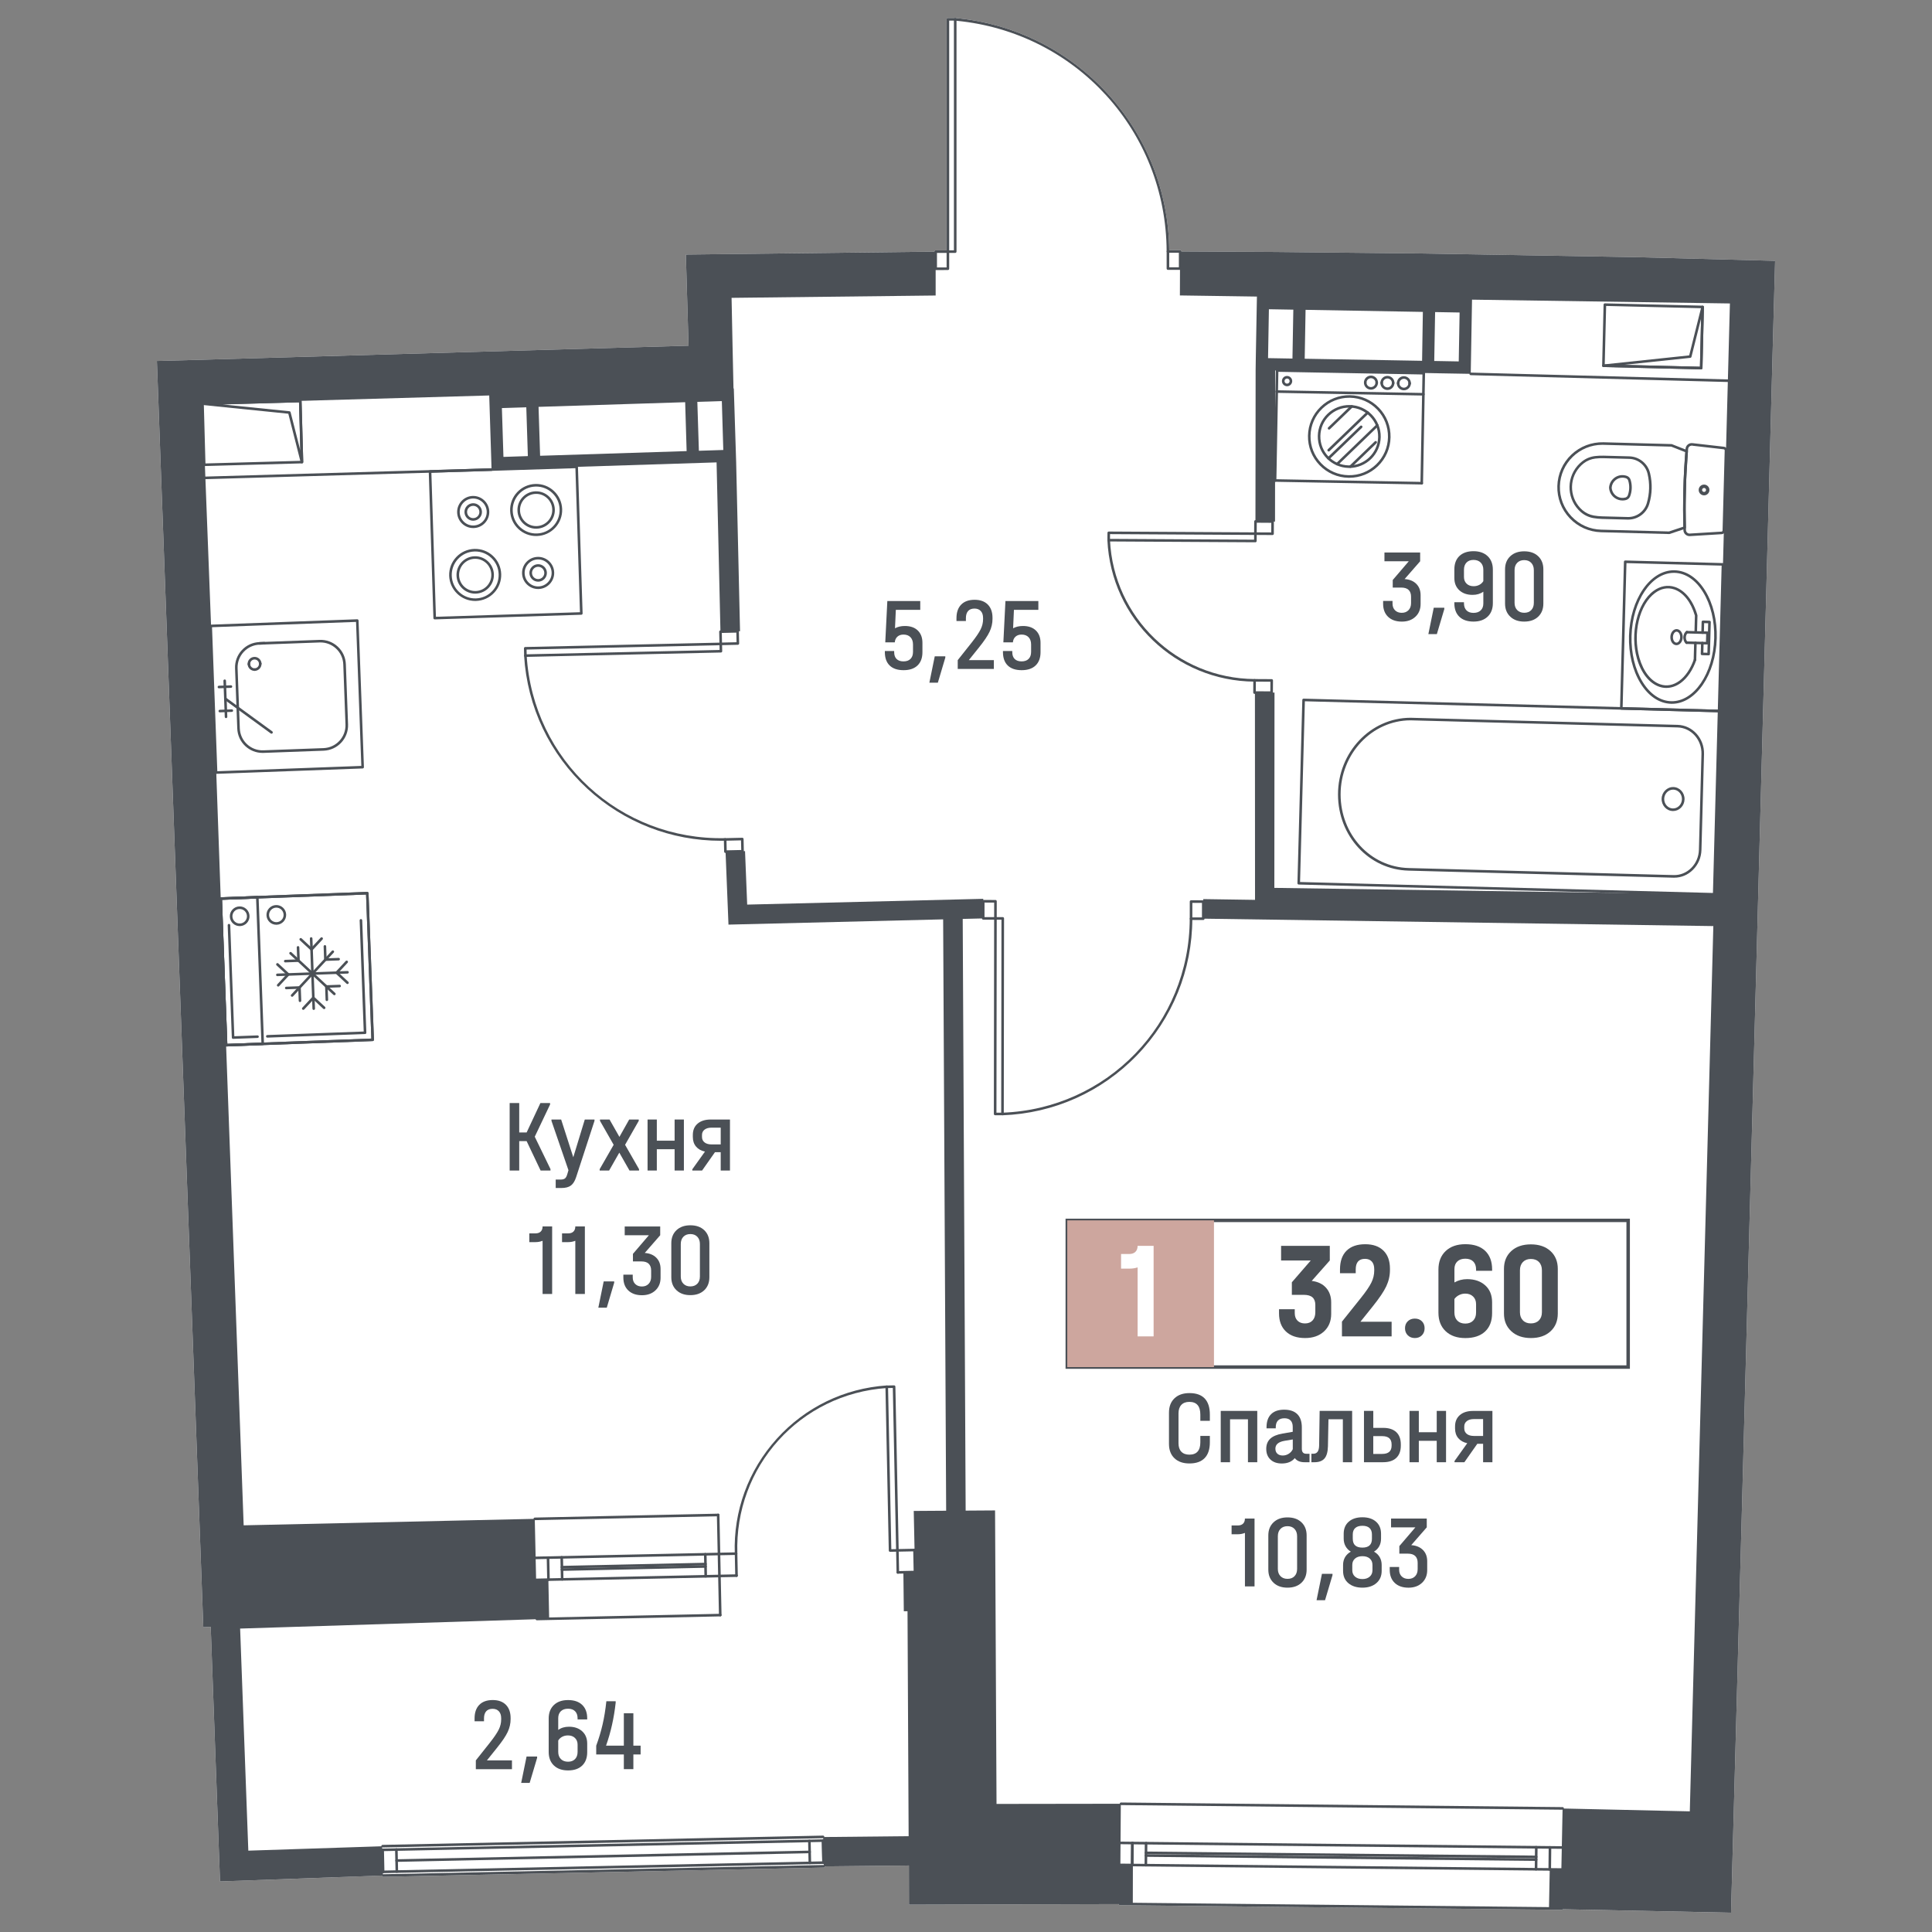 <?xml version="1.0" encoding="utf-8"?>
<!-- Generator: Adobe Illustrator 27.3.1, SVG Export Plug-In . SVG Version: 6.00 Build 0)  -->
<svg version="1.1" id="_x5F_Плашки" xmlns="http://www.w3.org/2000/svg" xmlns:xlink="http://www.w3.org/1999/xlink" x="0px"
	 y="0px" viewBox="0 0 1000 1000" style="enable-background:new 0 0 1000 1000;" xml:space="preserve">
<rect x="0" y="0" width="1000" height="1000" fill="#808080" stroke="none"/>
<style type="text/css">
	.st0{fill:#FFFFFF;}
	.st1{fill:#4B5056;}
	.st2{fill:#CDA69E;}
</style>
<g>
	<path class="st0" d="M81.66,198.94l-0.45-12.1l22.81-0.62l252.37-7.29L355,131.76l128.63-1.51c0-0.18,0.07-0.35,0.2-0.48
		c0.12-0.12,0.29-0.19,0.47-0.19l5.66-0.01V10c0-0.37,0.3-0.67,0.67-0.67h3.79l0.13,0.01c30.22,2.77,58.15,16.62,78.65,38.99
		c20.36,22.23,31.71,51.02,31.98,81.15h5.66c0.18,0,0.35,0.07,0.48,0.19c0.12,0.13,0.19,0.3,0.19,0.48l48.71,0.27l73.12,0.75
		l112.86,1.92l72.59,1.92l-1.34,49.24l-15.98,602.09L895.98,990l-87.15-1.78c-0.12,0.19-0.33,0.31-0.57,0.31c0,0,0,0-0.01,0
		l-228.56-2.39c-0.33,0-0.61-0.26-0.65-0.58l-108.55,0.29l-0.04-20.27l-43.47,0.44c-0.02,0.35-0.31,0.63-0.66,0.64l-227.95,4.78
		c-0.01,0-0.01,0-0.02,0c-0.36,0-0.66-0.29-0.66-0.66l-83.8,3.06l-0.58-15.45l-4.24-116.33l-3.84,0.17L92.06,482.87L84.11,265.9
		l-0.35-9.15L81.66,198.94z"/>
	<path class="st1" d="M880.53,191.18c-0.01,0-0.01,0-0.02,0l-50.6-1.2c-0.37-0.01-0.66-0.32-0.65-0.69l0.75-31.63
		c0.01-0.37,0.31-0.66,0.69-0.65l50.6,1.2c0.37,0.01,0.66,0.32,0.65,0.69l-0.75,31.63c0,0.18-0.08,0.35-0.21,0.47
		C880.87,191.11,880.7,191.18,880.53,191.18z M830.61,188.65l49.27,1.17l0.72-30.29l-49.26-1.17L830.61,188.65z"/>
	<path class="st1" d="M880.53,191.18c-0.01,0-0.01,0-0.02,0l-50.6-1.2c-0.35-0.01-0.64-0.29-0.65-0.64
		c-0.01-0.35,0.25-0.66,0.6-0.69l44.46-4.7l6.31-25.22c0.08-0.33,0.4-0.54,0.74-0.5c0.34,0.05,0.59,0.34,0.58,0.68l-0.75,31.63
		c0,0.18-0.08,0.35-0.21,0.47C880.87,191.11,880.7,191.18,880.53,191.18z M840.3,188.88l39.58,0.94l0.59-24.94l-4.97,19.84
		c-0.07,0.27-0.3,0.47-0.58,0.5L840.3,188.88z"/>
	<path class="st1" d="M105.69,241.23c-0.36,0-0.66-0.29-0.67-0.65l-0.87-31.62c0-0.18,0.06-0.35,0.18-0.48
		c0.12-0.13,0.29-0.2,0.47-0.21l50.6-1.39c0.18,0,0.35,0.06,0.48,0.18c0.13,0.12,0.2,0.29,0.21,0.47l0.87,31.62
		c0.01,0.37-0.28,0.68-0.65,0.69l-50.6,1.39C105.7,241.23,105.7,241.23,105.69,241.23z M105.51,209.59l0.83,30.29l49.26-1.36
		l-0.83-30.29L105.51,209.59z"/>
	<path class="st1" d="M156.29,239.84c-0.3,0-0.57-0.2-0.65-0.5l-6.41-25.2l-44.48-4.53c-0.35-0.04-0.61-0.34-0.6-0.69
		c0.01-0.35,0.3-0.63,0.65-0.64l50.6-1.39c0.18,0,0.35,0.06,0.48,0.18c0.13,0.12,0.2,0.29,0.21,0.47l0.87,31.62
		c0.01,0.34-0.24,0.63-0.58,0.68C156.35,239.84,156.32,239.84,156.29,239.84z M115.2,209.33l34.64,3.53
		c0.28,0.03,0.51,0.23,0.58,0.5l5.04,19.82l-0.69-24.94L115.2,209.33z"/>
	<path class="st1" d="M894.34,197.73c-0.01,0-0.01,0-0.02,0l-133.09-3.54c-0.37-0.01-0.66-0.32-0.65-0.69
		c0.01-0.37,0.34-0.66,0.69-0.65l133.09,3.54c0.37,0.01,0.66,0.32,0.65,0.69C895,197.44,894.7,197.73,894.34,197.73z"/>
	<path class="st1" d="M106.23,248.02c-0.36,0-0.66-0.29-0.67-0.65c-0.01-0.37,0.28-0.68,0.65-0.69l148.21-4.28
		c0.37-0.01,0.68,0.28,0.69,0.65c0.01,0.37-0.28,0.68-0.65,0.69l-148.21,4.28C106.24,248.02,106.24,248.02,106.23,248.02z"/>
	<path class="st1" d="M808.8,936.7C808.8,936.7,808.8,936.7,808.8,936.7l-228.57-2.39c-0.37,0-0.67-0.31-0.66-0.68
		c0-0.37,0.3-0.66,0.67-0.66c0,0,0,0,0.01,0l228.56,2.39c0.37,0,0.67,0.31,0.66,0.68C809.47,936.41,809.17,936.7,808.8,936.7z"/>
	<path class="st1" d="M808.47,968.33C808.47,968.33,808.47,968.33,808.47,968.33l-228.57-2.39c-0.37,0-0.67-0.31-0.66-0.68
		c0-0.37,0.28-0.68,0.68-0.66L808.48,967c0.37,0,0.67,0.31,0.66,0.68C809.14,968.04,808.84,968.33,808.47,968.33z"/>
	<path class="st1" d="M586.01,966.01C586.01,966.01,586,966.01,586.01,966.01c-0.38,0-0.67-0.31-0.67-0.68l0.12-11.39
		c0-0.37,0.3-0.66,0.67-0.66c0,0,0,0,0.01,0c0.37,0,0.67,0.31,0.66,0.68l-0.12,11.39C586.67,965.71,586.38,966.01,586.01,966.01z"/>
	<path class="st1" d="M802.15,968.27C802.14,968.27,802.14,968.27,802.15,968.27c-0.38,0-0.67-0.31-0.67-0.68l0.12-11.39
		c0-0.37,0.29-0.69,0.68-0.66c0.37,0,0.67,0.31,0.66,0.68l-0.12,11.39C802.81,967.97,802.51,968.27,802.15,968.27z"/>
	<path class="st1" d="M808.59,956.95C808.59,956.95,808.59,956.95,808.59,956.95l-228.57-2.39c-0.37,0-0.67-0.31-0.66-0.68
		c0-0.37,0.31-0.66,0.68-0.66l228.56,2.39c0.37,0,0.67,0.31,0.66,0.68C809.26,956.65,808.96,956.95,808.59,956.95z"/>
	<path class="st1" d="M795.11,963.2C795.11,963.2,795.11,963.2,795.11,963.2l-201.97-2.11c-0.37,0-0.67-0.31-0.66-0.68
		c0-0.37,0.3-0.66,0.67-0.66c0,0,0,0,0.01,0l201.96,2.11c0.37,0,0.67,0.31,0.66,0.68C795.78,962.91,795.48,963.2,795.11,963.2z"/>
	<path class="st1" d="M795.06,968.19C795.06,968.19,795.05,968.19,795.06,968.19c-0.38,0-0.67-0.31-0.67-0.68l0.12-11.39
		c0-0.37,0.29-0.69,0.68-0.66c0.37,0,0.67,0.31,0.66,0.68l-0.12,11.39C795.72,967.9,795.43,968.19,795.06,968.19z"/>
	<path class="st1" d="M586.01,966.01C586.01,966.01,586,966.01,586.01,966.01c-0.38,0-0.67-0.31-0.67-0.68l0.12-11.39
		c0-0.37,0.3-0.66,0.67-0.66c0,0,0,0,0.01,0c0.37,0,0.67,0.31,0.66,0.68l-0.12,11.39C586.67,965.71,586.38,966.01,586.01,966.01z"/>
	<path class="st1" d="M593.09,966.08C593.09,966.08,593.09,966.08,593.09,966.08c-0.38,0-0.67-0.31-0.67-0.68l0.12-11.39
		c0-0.37,0.3-0.66,0.67-0.66c0,0,0,0,0.01,0c0.37,0,0.67,0.31,0.66,0.68l-0.12,11.39C593.76,965.79,593.46,966.08,593.09,966.08z"/>
	<path class="st1" d="M808.93,987.87c0,0.13-0.04,0.25-0.1,0.35c-0.12,0.19-0.33,0.31-0.57,0.31c0,0,0,0-0.01,0l-228.56-2.39
		c-0.33,0-0.61-0.26-0.65-0.58c-0.01-0.03-0.01-0.07-0.01-0.1c0-0.36,0.3-0.66,0.67-0.66l6.64,0.07l215.42,2.25l6.51,0.07
		C808.64,987.2,808.93,987.5,808.93,987.87z"/>
	<path class="st1" d="M795.13,961.8C795.12,961.8,795.12,961.8,795.13,961.8l-201.97-2.11c-0.37,0-0.67-0.31-0.66-0.68
		c0-0.37,0.31-0.7,0.68-0.66l201.96,2.11c0.37,0,0.67,0.31,0.66,0.68C795.79,961.51,795.49,961.8,795.13,961.8z"/>
	<path class="st1" d="M277.23,807.03c-0.36,0-0.66-0.29-0.67-0.66c-0.01-0.37,0.29-0.68,0.66-0.68l94.9-2.02
		c0.38-0.01,0.68,0.29,0.68,0.66c0.01,0.37-0.29,0.68-0.66,0.68l-94.9,2.02C277.24,807.03,277.24,807.03,277.23,807.03z"/>
	<path class="st1" d="M277.46,818.42c-0.36,0-0.66-0.29-0.67-0.66c-0.01-0.37,0.29-0.68,0.66-0.68l94.9-2.02
		c0.37,0,0.68,0.29,0.68,0.66c0.01,0.37-0.29,0.68-0.66,0.68l-94.9,2.02C277.47,818.42,277.47,818.42,277.46,818.42z"/>
	<path class="st1" d="M290.86,813.08c-0.36,0-0.66-0.29-0.67-0.65c-0.01-0.37,0.29-0.68,0.65-0.68l74.31-1.61
		c0.39-0.01,0.68,0.29,0.68,0.65c0.01,0.37-0.29,0.68-0.65,0.68l-74.31,1.61C290.87,813.08,290.87,813.08,290.86,813.08z"/>
	<path class="st1" d="M283.88,818.29c-0.36,0-0.66-0.29-0.67-0.66l-0.23-11.39c-0.01-0.37,0.29-0.68,0.66-0.68
		c0.37,0,0.68,0.29,0.68,0.66l0.23,11.39c0.01,0.37-0.29,0.68-0.66,0.68C283.89,818.29,283.89,818.29,283.88,818.29z"/>
	<path class="st1" d="M365.28,816.54c-0.36,0-0.66-0.29-0.67-0.66l-0.23-11.39c-0.01-0.37,0.29-0.68,0.66-0.68
		c0.37,0.02,0.68,0.29,0.68,0.66l0.23,11.39c0.01,0.37-0.29,0.68-0.66,0.68C365.29,816.54,365.28,816.54,365.28,816.54z"/>
	<path class="st1" d="M276.83,786.83c-0.36,0-0.66-0.29-0.67-0.66c-0.01-0.37,0.29-0.68,0.66-0.68l94.9-2.02
		c0.38,0.01,0.68,0.29,0.68,0.66c0.01,0.37-0.29,0.68-0.66,0.68l-94.9,2.02C276.84,786.83,276.83,786.83,276.83,786.83z"/>
	<path class="st1" d="M277.9,838.66c-0.36,0-0.66-0.29-0.67-0.66c-0.01-0.37,0.29-0.68,0.66-0.68l94.9-2.02
		c0.37-0.02,0.68,0.29,0.68,0.66c0.01,0.37-0.29,0.68-0.66,0.68l-94.9,2.02C277.91,838.66,277.91,838.66,277.9,838.66z"/>
	<path class="st1" d="M290.97,818.14c-0.36,0-0.66-0.29-0.67-0.66l-0.23-11.39c-0.01-0.37,0.29-0.68,0.66-0.68
		c0.39,0.01,0.68,0.29,0.68,0.66l0.23,11.39c0.01,0.37-0.29,0.68-0.66,0.68C290.97,818.14,290.97,818.14,290.97,818.14z"/>
	<path class="st1" d="M372.8,836.63c-0.36,0-0.66-0.29-0.67-0.66l-1.08-51.83c-0.01-0.37,0.29-0.68,0.66-0.68
		c0.36,0.01,0.68,0.29,0.68,0.66l1.08,51.83c0.01,0.37-0.29,0.68-0.66,0.68C372.81,836.63,372.81,836.63,372.8,836.63z"/>
	<path class="st1" d="M290.84,811.82c-0.36,0-0.66-0.29-0.67-0.65c-0.01-0.37,0.29-0.68,0.65-0.68l74.31-1.61
		c0.37,0.01,0.68,0.29,0.68,0.65c0.01,0.37-0.29,0.68-0.65,0.68l-74.31,1.61C290.85,811.82,290.84,811.82,290.84,811.82z"/>
	<path class="st1" d="M426.27,964.76c-0.36,0-0.66-0.29-0.67-0.66l-0.24-11.39c-0.01-0.37,0.29-0.68,0.66-0.68
		c0.39,0.03,0.68,0.29,0.68,0.66l0.24,11.39c0.01,0.37-0.29,0.68-0.66,0.68C426.28,964.76,426.27,964.76,426.27,964.76z"/>
	<path class="st1" d="M198.08,958.15c-0.36,0-0.66-0.29-0.67-0.66c-0.01-0.37,0.29-0.68,0.66-0.68l227.96-4.78
		c0.39,0.03,0.68,0.29,0.68,0.66s-0.29,0.68-0.66,0.68l-227.96,4.78C198.08,958.15,198.08,958.15,198.08,958.15z"/>
	<path class="st1" d="M205.28,963.7c-0.36,0-0.66-0.29-0.67-0.66c-0.01-0.37,0.29-0.68,0.66-0.68l213.79-4.48
		c0.4,0,0.68,0.29,0.68,0.66s-0.29,0.68-0.66,0.68l-213.79,4.48C205.29,963.7,205.28,963.7,205.28,963.7z"/>
	<path class="st1" d="M426.27,964.76c-0.36,0-0.66-0.29-0.67-0.66l-0.24-11.39c-0.01-0.37,0.29-0.68,0.66-0.68
		c0.39,0.03,0.68,0.29,0.68,0.66l0.24,11.39c0.01,0.37-0.29,0.68-0.66,0.68C426.28,964.76,426.27,964.76,426.27,964.76z"/>
	<path class="st1" d="M419.18,964.91c-0.36,0-0.66-0.29-0.67-0.66l-0.24-11.39c-0.01-0.37,0.29-0.68,0.66-0.68
		c0.37,0.03,0.68,0.29,0.68,0.66l0.24,11.39c0.01,0.37-0.29,0.68-0.66,0.68C419.19,964.91,419.19,964.91,419.18,964.91z"/>
	<path class="st1" d="M198.31,969.54c-0.36,0-0.66-0.29-0.67-0.66l-0.24-11.39c-0.01-0.37,0.29-0.68,0.66-0.68
		c0.38,0.03,0.68,0.29,0.68,0.66l0.24,11.39c0.01,0.37-0.29,0.68-0.66,0.68C198.32,969.54,198.32,969.54,198.31,969.54z"/>
	<path class="st1" d="M205.4,969.39c-0.36,0-0.66-0.29-0.67-0.66l-0.24-11.39c-0.01-0.37,0.29-0.68,0.66-0.68
		c0.4,0,0.68,0.29,0.68,0.66l0.24,11.39c0.01,0.37-0.29,0.68-0.66,0.68C205.41,969.39,205.4,969.39,205.4,969.39z"/>
	<path class="st1" d="M198.31,969.54c-0.36,0-0.66-0.29-0.67-0.66c-0.01-0.37,0.29-0.68,0.66-0.68l227.96-4.78c0,0,0.01,0,0.01,0
		c0.36,0,0.66,0.29,0.67,0.66c0.01,0.37-0.29,0.68-0.66,0.68l-227.96,4.78C198.32,969.54,198.32,969.54,198.31,969.54z"/>
	<path class="st1" d="M426.98,965.97v0.05c-0.02,0.35-0.31,0.63-0.66,0.64l-227.95,4.78c-0.01,0-0.01,0-0.02,0
		c-0.36,0-0.66-0.29-0.66-0.66c-0.01-0.32,0.21-0.59,0.51-0.66c0.04-0.01,0.09-0.02,0.14-0.02l227.96-4.78h0.01
		c0.02,0,0.05,0,0.07,0.01C426.71,965.36,426.97,965.63,426.98,965.97z"/>
	<path class="st1" d="M198.04,956.25c-0.36,0-0.66-0.29-0.67-0.66c-0.01-0.37,0.29-0.68,0.66-0.68l227.96-4.81
		c0.4,0,0.68,0.29,0.68,0.66s-0.29,0.68-0.66,0.68l-227.96,4.81C198.04,956.25,198.04,956.25,198.04,956.25z"/>
	<path class="st1" d="M515.73,466.03c-0.13-0.13-0.3-0.2-0.48-0.2l-6.32-0.01c0,0,0,0-0.01,0c-0.36,0-0.66,0.3-0.66,0.67l-0.02,8.86
		v0.04c0.01,0.17,0.08,0.32,0.2,0.43c0.12,0.13,0.29,0.2,0.47,0.2l5.66,0.01h0.67c0.18,0,0.35-0.07,0.47-0.2
		c0.13-0.12,0.2-0.29,0.2-0.47v-0.67l0.01-8.19C515.92,466.33,515.85,466.15,515.73,466.03z M509.58,474.68l0.01-7.52l4.99,0.01
		l-0.01,7.52L509.58,474.68z"/>
	<path class="st1" d="M622.82,465.99h-0.01l-6.32-0.01c-0.18,0-0.35,0.07-0.48,0.19c-0.12,0.13-0.19,0.3-0.19,0.48l-0.01,8.86v0.03
		c0,0.16,0.08,0.32,0.19,0.44c0.13,0.13,0.3,0.2,0.47,0.2h0.66l5.67,0.01c0.37,0,0.67-0.3,0.67-0.67v-0.01l0.01-8.85
		C623.48,466.29,623.19,465.99,622.82,465.99z M622.13,474.85l-4.98-0.01l0.01-7.52l4.98,0.01L622.13,474.85z"/>
	<path class="st1" d="M518.89,577.26c-0.36,0-0.66-0.28-0.67-0.64c-0.01-0.37,0.27-0.68,0.64-0.69
		c54.25-2.01,96.83-46.12,96.94-100.41c0-0.37,0.3-0.67,0.67-0.67c0,0,0,0,0,0c0.37,0,0.67,0.3,0.67,0.67
		c-0.05,26.5-10.22,51.59-28.62,70.66c-18.41,19.06-43.13,30.1-69.61,31.09C518.91,577.26,518.9,577.26,518.89,577.26z"/>
	<path class="st1" d="M519.51,474.89c-0.13-0.12-0.3-0.19-0.47-0.19l-3.13-0.01h-0.67c-0.37,0-0.67,0.3-0.67,0.67v0.67l-0.15,100.55
		c0,0.37,0.3,0.67,0.67,0.67l3.8,0.01c0.05,0,0.09,0,0.13-0.01c0.13-0.03,0.25-0.09,0.34-0.19c0.13-0.12,0.2-0.29,0.2-0.47v-0.7
		l0.14-100.52C519.71,475.19,519.63,475.02,519.51,474.89z M515.91,476.03h2.45l-0.14,99.89l-2.46-0.01L515.91,476.03z"/>
	<path class="st1" d="M382.45,326.74c0-0.01,0-0.01,0-0.02c-0.02-0.36-0.33-0.64-0.69-0.64l-8.85,0.2c-0.01,0-0.01,0-0.02,0
		c-0.17,0.02-0.33,0.08-0.45,0.21c-0.13,0.13-0.19,0.3-0.19,0.48l0.13,5.66l0.01,0.66c0.01,0.37,0.31,0.66,0.67,0.66
		c0.01,0,0.01,0,0.02,0l0.67-0.02l8.19-0.18c0.17-0.01,0.34-0.08,0.46-0.21c0.13-0.13,0.19-0.3,0.19-0.48L382.45,326.74z
		 M373.72,332.59l-0.11-4.98l7.51-0.17l0.12,4.98L373.72,332.59z"/>
	<path class="st1" d="M384.87,434.27c-0.01-0.17-0.08-0.34-0.21-0.47c-0.13-0.12-0.3-0.19-0.48-0.18l-8.85,0.2h-0.01
		c-0.37,0.02-0.66,0.31-0.65,0.68l0.01,0.67l0.13,5.66c0.01,0.18,0.08,0.34,0.21,0.47c0.13,0.12,0.29,0.18,0.46,0.18
		c0.01,0,0.01,0,0.02,0h0.07l8.79-0.2c0.17,0,0.34-0.07,0.46-0.2c0.13-0.13,0.19-0.3,0.19-0.48v-0.04L384.87,434.27z M383.54,434.97
		l0.12,4.99l-7.52,0.17l-0.11-4.99L383.54,434.97z"/>
	<path class="st1" d="M373.06,435.18c-25.66,0-50.1-9.52-69.04-26.95c-19.5-17.94-31.13-42.39-32.75-68.84
		c-0.02-0.37,0.26-0.69,0.63-0.71c0.38-0.03,0.69,0.26,0.71,0.63c3.31,54.19,48.39,95.7,102.7,94.51c0,0,0.01,0,0.02,0
		c0.36,0,0.66,0.29,0.67,0.65c0.01,0.37-0.29,0.68-0.65,0.68C374.59,435.17,373.82,435.18,373.06,435.18z"/>
	<path class="st1" d="M373.75,333.93l-0.02-0.67c0-0.37-0.34-0.66-0.68-0.65l-0.67,0.02l-100.53,2.26c-0.37,0-0.66,0.31-0.65,0.68
		l0.08,3.78v0.02c0,0.01,0,0.01,0,0.02c0.02,0.16,0.08,0.32,0.21,0.44c0.12,0.12,0.29,0.19,0.46,0.19c0.01,0,0.01,0,0.02,0l0.7-0.02
		l100.49-2.26c0.18,0,0.35-0.08,0.47-0.2c0.13-0.13,0.19-0.3,0.19-0.48L373.75,333.93z M272.61,338.67l-0.06-2.46l99.86-2.25
		l0.05,2.46L272.61,338.67z"/>
	<path class="st1" d="M659.17,269.47c-0.13-0.13-0.3-0.2-0.47-0.2l-8.86-0.05c0,0,0,0-0.01,0h-0.01c-0.36,0.01-0.65,0.3-0.65,0.67
		l-0.04,5.66v0.66c0,0.18,0.07,0.35,0.19,0.48c0.13,0.12,0.3,0.2,0.47,0.2h0.68l8.18,0.05h0.01c0.36,0,0.66-0.3,0.67-0.67l0.03-6.31
		v-0.02C659.36,269.77,659.29,269.6,659.17,269.47z M657.99,275.59l-7.52-0.04l0.03-4.99l7.52,0.05L657.99,275.59z"/>
	<path class="st1" d="M658.71,351.72c-0.13-0.12-0.3-0.2-0.48-0.2l-8.85-0.05h-0.01c-0.37,0-0.67,0.3-0.67,0.67v0.66l-0.03,5.67
		c0,0.17,0.06,0.34,0.19,0.47c0.12,0.13,0.29,0.2,0.47,0.2h0.22l8.64,0.05c0.37,0,0.67-0.3,0.67-0.67v-0.03l0.04-6.29
		C658.9,352.02,658.83,351.85,658.71,351.72z M657.56,352.86l-0.03,4.99l-7.52-0.05l0.03-4.98L657.56,352.86z"/>
	<path class="st1" d="M649.36,352.81C649.36,352.81,649.36,352.81,649.36,352.81c-40.82-0.27-74.28-32.42-76.17-73.2
		c-0.02-0.37,0.27-0.68,0.64-0.7c0.37-0.02,0.68,0.27,0.7,0.64c1.86,40.06,34.73,71.65,74.83,71.92c0.37,0,0.67,0.3,0.67,0.67
		C650.03,352.52,649.73,352.81,649.36,352.81z"/>
	<path class="st1" d="M650.27,275.75c-0.12-0.13-0.29-0.2-0.47-0.2h-0.67l-75.24-0.43c-0.37,0-0.67,0.3-0.67,0.67l-0.03,3.79
		c0,0.04,0,0.09,0.01,0.13c0,0.01,0.01,0.02,0.01,0.02c0.03,0.12,0.09,0.24,0.18,0.33c0.12,0.12,0.29,0.19,0.47,0.2h0.71l75.2,0.42
		h0.01c0.37,0,0.66-0.29,0.67-0.66l0.02-3.13v-0.67C650.47,276.04,650.4,275.87,650.27,275.75z M649.11,279.34l-74.57-0.42
		l0.01-2.46l74.58,0.42L649.11,279.34z"/>
	<path class="st1" d="M490.63,129.57h-0.67l-5.66,0.01c-0.18,0-0.35,0.07-0.47,0.19c-0.13,0.13-0.2,0.3-0.2,0.48l0.01,8.86
		c0,0.36,0.29,0.66,0.65,0.67c0.01,0,0.01,0,0.02,0l6.32-0.01c0.18,0,0.35-0.07,0.48-0.2c0.12-0.12,0.19-0.29,0.19-0.47v-8.86
		C491.3,129.87,491,129.57,490.63,129.57z M489.96,138.43l-4.98,0.01l-0.01-7.52l4.99-0.01V138.43z"/>
	<path class="st1" d="M611.51,130.15c0-0.18-0.07-0.35-0.19-0.48c-0.13-0.12-0.3-0.19-0.48-0.19h-6.32c-0.37,0-0.66,0.29-0.67,0.66
		v8.87c0,0.18,0.08,0.35,0.2,0.47c0.13,0.13,0.3,0.2,0.47,0.2h6.33c0.37,0,0.67-0.3,0.67-0.67L611.51,130.15z M610.18,138.34h-4.99
		v-7.52h4.99V138.34z"/>
	<path class="st1" d="M605.19,130.14c0,0.37-0.3,0.67-0.67,0.67s-0.66-0.29-0.67-0.66v-0.01c-0.23-62.19-46.93-113.4-108.76-119.39
		c-0.24-0.03-0.49-0.06-0.73-0.08c-0.37-0.04-0.64-0.36-0.6-0.73c0.03-0.35,0.32-0.6,0.66-0.61l0.13,0.01
		c30.22,2.77,58.15,16.62,78.65,38.99c20.36,22.23,31.71,51.02,31.98,81.15C605.19,129.7,605.19,129.92,605.19,130.14z"/>
	<path class="st1" d="M494.9,9.53c-0.1-0.1-0.22-0.16-0.35-0.19l-0.13-0.01h-3.79c-0.37,0-0.67,0.3-0.67,0.67v120.24
		c0,0.18,0.07,0.35,0.19,0.48c0.13,0.12,0.3,0.19,0.48,0.19h3.79c0.37,0,0.67-0.3,0.67-0.67V10C495.09,9.82,495.02,9.65,494.9,9.53z
		 M493.75,129.57h-2.45V10.67h2.45V129.57z"/>
	<path class="st1" d="M380.99,804.83c-0.36,0-0.66-0.28-0.67-0.65c-0.76-21.99,6.95-43.1,21.7-59.44
		c14.75-16.33,34.96-26.15,56.92-27.63c0.37-0.02,0.69,0.25,0.71,0.62c0.02,0.37-0.25,0.69-0.62,0.71
		c-44.93,3.04-78.92,40.68-77.37,85.69c0.01,0.37-0.28,0.68-0.65,0.69C381,804.83,381,804.83,380.99,804.83z"/>
	<path class="st1" d="M372.13,805.01c-0.36,0-0.66-0.29-0.67-0.66c-0.01-0.37,0.29-0.68,0.66-0.68l8.86-0.18
		c0.37,0.02,0.68,0.29,0.68,0.66c0.01,0.37-0.29,0.68-0.66,0.68l-8.86,0.18C372.14,805.01,372.14,805.01,372.13,805.01z"/>
	<path class="st1" d="M381.22,816.21c-0.36,0-0.66-0.29-0.67-0.66l-0.23-11.39c-0.01-0.37,0.29-0.68,0.66-0.68
		c0.37,0.02,0.68,0.29,0.68,0.66l0.23,11.39c0.01,0.37-0.29,0.68-0.66,0.68C381.23,816.21,381.22,816.21,381.22,816.21z"/>
	<path class="st1" d="M372.36,816.39c-0.36,0-0.66-0.29-0.67-0.66c-0.01-0.37,0.29-0.68,0.66-0.68l8.86-0.18
		c0.4,0.01,0.68,0.29,0.68,0.66s-0.29,0.68-0.66,0.68l-8.86,0.18C372.37,816.39,372.37,816.39,372.36,816.39z"/>
	<path class="st1" d="M464.72,814.53c-0.36,0-0.66-0.29-0.67-0.66c-0.01-0.37,0.29-0.68,0.66-0.68l8.86-0.18
		c0.38,0.03,0.68,0.29,0.68,0.66c0.01,0.37-0.29,0.68-0.66,0.68l-8.86,0.18C464.73,814.53,464.73,814.53,464.72,814.53z"/>
	<path class="st1" d="M464.72,814.53c-0.36,0-0.66-0.29-0.67-0.66l-0.23-11.39c-0.01-0.37,0.29-0.68,0.66-0.68
		c0.37,0.01,0.68,0.29,0.68,0.66l0.23,11.39c0.01,0.37-0.29,0.68-0.66,0.68C464.73,814.53,464.73,814.53,464.72,814.53z"/>
	<path class="st1" d="M464.49,803.14c-0.36,0-0.66-0.29-0.67-0.66c-0.01-0.37,0.29-0.68,0.66-0.68l8.86-0.18
		c0.39,0,0.68,0.29,0.68,0.66s-0.29,0.68-0.66,0.68l-8.86,0.18C464.5,803.14,464.5,803.14,464.49,803.14z"/>
	<path class="st1" d="M473.58,814.35c-0.36,0-0.66-0.29-0.67-0.66l-0.23-11.39c-0.01-0.37,0.29-0.68,0.66-0.68
		c0.39,0,0.68,0.29,0.68,0.66l0.23,11.39c0.01,0.37-0.29,0.68-0.66,0.68C473.59,814.35,473.58,814.35,473.58,814.35z"/>
	<path class="st1" d="M465.15,801.79l-1.7-84.08c-0.01-0.37-0.3-0.65-0.68-0.65l-3.64,0.07h-0.16c-0.18,0.01-0.35,0.08-0.47,0.21
		s-0.19,0.3-0.19,0.48l0.01,0.69l1.71,84.05c0,0.37,0.3,0.66,0.67,0.66c0,0,0,0,0.01,0l3.12-0.07l0.66-0.01h0.01
		c0.18,0,0.35-0.08,0.47-0.2c0.13-0.13,0.19-0.3,0.19-0.48L465.15,801.79z M461.35,801.87l-1.68-83.41l2.45-0.05l1.69,83.41
		L461.35,801.87z"/>
	<path class="st1" d="M117.01,541.66c-0.36,0-0.66-0.28-0.67-0.65l-2.79-75.88c-0.01-0.37,0.27-0.68,0.64-0.69l75.88-2.79
		c0.37-0.02,0.68,0.27,0.69,0.64l2.79,75.88c0.01,0.37-0.27,0.68-0.64,0.69l-75.88,2.79C117.03,541.66,117.02,541.66,117.01,541.66z
		 M114.92,465.75l2.74,74.55l74.55-2.74l-2.74-74.55L114.92,465.75z"/>
	<path class="st1" d="M225,320.6c-0.36,0-0.66-0.29-0.67-0.65l-2.41-75.89c-0.01-0.37,0.28-0.68,0.65-0.69l75.89-2.41
		c0.18,0.01,0.35,0.06,0.48,0.18c0.13,0.12,0.21,0.29,0.21,0.47l2.41,75.89c0.01,0.37-0.28,0.68-0.65,0.69l-75.89,2.41
		C225.01,320.6,225,320.6,225,320.6z M223.28,244.69l2.36,74.55l74.55-2.36l-2.36-74.55L223.28,244.69z"/>
	<path class="st1" d="M245.96,311.06c-7.24,0-13.23-5.77-13.47-13.05c-0.11-3.6,1.18-7.03,3.64-9.65c2.46-2.63,5.8-4.13,9.4-4.25
		c3.59-0.1,7.03,1.18,9.65,3.64c2.63,2.46,4.13,5.8,4.25,9.4c0.11,3.6-1.18,7.03-3.64,9.65c-2.46,2.63-5.8,4.13-9.4,4.25l-0.02-0.67
		l0.02,0.67C246.25,311.06,246.1,311.06,245.96,311.06z M245.98,285.45c-0.13,0-0.26,0-0.4,0.01c-3.24,0.1-6.25,1.46-8.47,3.83
		c-2.22,2.36-3.38,5.45-3.28,8.69c0.1,3.24,1.46,6.25,3.83,8.47c2.36,2.22,5.45,3.38,8.69,3.28c3.24-0.1,6.25-1.46,8.47-3.83
		c2.22-2.36,3.38-5.45,3.28-8.69c-0.1-3.24-1.46-6.25-3.83-8.47C252,286.6,249.07,285.45,245.98,285.45z"/>
	<path class="st1" d="M245.96,307.27c-5.2,0-9.51-4.14-9.67-9.38c-0.17-5.34,4.03-9.81,9.37-9.98c5.34-0.15,9.81,4.04,9.98,9.37
		c0.17,5.34-4.03,9.81-9.37,9.98C246.17,307.26,246.06,307.27,245.96,307.27z M245.97,289.24c-0.09,0-0.18,0-0.27,0
		c-4.6,0.15-8.22,4.01-8.07,8.6c0.15,4.6,3.99,8.2,8.6,8.07c2.23-0.07,4.29-1,5.82-2.63c1.52-1.62,2.33-3.75,2.25-5.97
		C254.16,292.81,250.45,289.24,245.97,289.24z"/>
	<path class="st1" d="M277.5,277.45c-3.44,0-6.69-1.29-9.21-3.65c-2.63-2.46-4.13-5.8-4.25-9.4c-0.11-3.6,1.18-7.03,3.64-9.65
		c2.46-2.63,5.8-4.13,9.4-4.25c3.59-0.1,7.03,1.18,9.65,3.64c2.63,2.46,4.13,5.8,4.25,9.4c0.11,3.6-1.18,7.03-3.64,9.65
		c-2.46,2.63-5.8,4.13-9.4,4.25C277.79,277.45,277.64,277.45,277.5,277.45z M277.52,251.84c-0.13,0-0.26,0-0.39,0.01
		c-3.24,0.1-6.25,1.46-8.47,3.83s-3.38,5.45-3.28,8.69c0.1,3.24,1.46,6.25,3.83,8.47c2.36,2.22,5.45,3.38,8.69,3.28
		c3.24-0.1,6.25-1.46,8.47-3.83c2.22-2.36,3.38-5.45,3.28-8.69c-0.1-3.24-1.46-6.25-3.83-8.47
		C283.55,253,280.61,251.84,277.52,251.84z"/>
	<path class="st1" d="M277.5,273.66c-5.2,0-9.51-4.14-9.67-9.38c-0.17-5.34,4.03-9.81,9.37-9.98c5.33-0.16,9.81,4.03,9.98,9.37
		c0.17,5.34-4.03,9.81-9.37,9.98C277.71,273.66,277.61,273.66,277.5,273.66z M277.77,272.31l0.02,0.67L277.77,272.31
		c4.6-0.15,8.22-4,8.07-8.6c-0.07-2.23-1-4.29-2.63-5.82c-1.62-1.52-3.74-2.33-5.97-2.25c-4.6,0.15-8.22,4-8.07,8.6
		C269.32,268.84,273.16,272.45,277.77,272.31z"/>
	<path class="st1" d="M244.93,273.33c-2.12,0-4.13-0.79-5.69-2.25c-1.62-1.52-2.55-3.58-2.62-5.8c-0.07-2.22,0.73-4.34,2.25-5.96
		c1.52-1.62,3.58-2.55,5.8-2.62c4.58-0.12,8.43,3.47,8.58,8.05c0.07,2.22-0.73,4.34-2.25,5.96c-1.52,1.62-3.58,2.55-5.8,2.62
		l-0.02-0.67l0.02,0.67C245.11,273.33,245.02,273.33,244.93,273.33z M244.94,258.03c-0.07,0-0.15,0-0.22,0
		c-1.86,0.06-3.59,0.84-4.87,2.2c-1.28,1.36-1.95,3.14-1.89,5s0.84,3.59,2.2,4.87c1.36,1.28,3.13,1.95,5,1.89l0,0
		c1.86-0.06,3.59-0.84,4.87-2.2c1.28-1.36,1.95-3.13,1.89-5C251.79,261.01,248.68,258.03,244.94,258.03z"/>
	<path class="st1" d="M244.93,269.53c-1.15,0-2.25-0.43-3.09-1.23c-0.88-0.83-1.39-1.95-1.43-3.16c-0.04-1.21,0.4-2.36,1.22-3.24
		c0.83-0.88,1.95-1.39,3.16-1.43c1.2-0.04,2.36,0.4,3.24,1.22c0.88,0.83,1.39,1.95,1.43,3.16c0.04,1.21-0.4,2.36-1.22,3.24
		c-0.83,0.88-1.95,1.39-3.16,1.43l0,0C245.03,269.53,244.98,269.53,244.93,269.53z M244.94,261.82c-0.03,0-0.07,0-0.1,0
		c-0.85,0.03-1.64,0.38-2.22,1c-0.58,0.62-0.89,1.43-0.86,2.28c0.03,0.85,0.38,1.64,1,2.22s1.42,0.89,2.28,0.86l0,0
		c0.85-0.03,1.64-0.38,2.22-1c0.58-0.62,0.89-1.43,0.86-2.28c-0.03-0.85-0.38-1.64-1-2.22
		C246.52,262.13,245.75,261.82,244.94,261.82z"/>
	<path class="st1" d="M278.53,304.87c-2.12,0-4.13-0.79-5.69-2.25c-1.62-1.52-2.55-3.58-2.62-5.8c-0.07-2.22,0.73-4.34,2.25-5.96
		c1.52-1.62,3.58-2.55,5.8-2.62c2.21-0.07,4.34,0.73,5.96,2.25c1.62,1.52,2.55,3.58,2.62,5.8c0.15,4.58-3.47,8.43-8.05,8.58h0
		C278.71,304.87,278.62,304.87,278.53,304.87z M278.78,304.2L278.78,304.2L278.78,304.2z M278.55,289.57c-0.08,0-0.15,0-0.23,0
		c-1.86,0.06-3.59,0.84-4.87,2.2c-1.28,1.36-1.95,3.14-1.89,5s0.84,3.59,2.2,4.87c1.36,1.28,3.15,1.95,5,1.89l0,0
		c3.85-0.12,6.88-3.35,6.76-7.2c-0.06-1.86-0.84-3.59-2.2-4.87C282.01,290.24,280.33,289.57,278.55,289.57z"/>
	<path class="st1" d="M278.54,301.08c-2.43,0-4.44-1.94-4.52-4.38c-0.08-2.49,1.89-4.59,4.38-4.67c1.22-0.03,2.36,0.4,3.24,1.22
		s1.39,1.95,1.43,3.16c0.08,2.49-1.89,4.59-4.38,4.67C278.64,301.08,278.59,301.08,278.54,301.08z M278.54,293.37
		c-0.03,0-0.07,0-0.1,0c-0.85,0.03-1.64,0.38-2.22,1s-0.89,1.43-0.86,2.28c0.06,1.76,1.53,3.13,3.28,3.08
		c0.85-0.03,1.64-0.38,2.22-1c0.58-0.62,0.89-1.43,0.86-2.28c-0.03-0.85-0.38-1.64-1-2.22
		C280.13,293.67,279.36,293.37,278.54,293.37z"/>
	<path class="st1" d="M866.6,454.29c-0.12,0-0.24,0-0.37,0l-137.19-3.65c-20.45-0.54-36.48-17.86-36.49-39.43
		c-0.01-21.82,16.82-39.63,37.52-39.7l138.26,3.67c7.76,0.21,13.89,7,13.67,15.14l-1.32,49.56c-0.1,3.94-1.66,7.6-4.39,10.32
		C873.66,452.85,870.23,454.29,866.6,454.29z M730.06,372.84c-19.94,0.07-36.17,17.28-36.16,38.36
		c0.01,20.84,15.46,37.57,35.18,38.09l137.19,3.65c3.39,0.09,6.62-1.22,9.09-3.68c2.48-2.47,3.9-5.82,3.99-9.41l1.32-49.56
		c0.2-7.41-5.35-13.58-12.37-13.77L730.06,372.84z"/>
	<path class="st1" d="M865.97,419.79c-0.05,0-0.1,0-0.15,0c-3.27-0.09-5.86-2.94-5.77-6.37c0.09-3.42,2.87-6.15,6.1-6.05
		c3.27,0.09,5.86,2.94,5.77,6.37c-0.04,1.65-0.7,3.19-1.84,4.33C868.96,419.18,867.51,419.79,865.97,419.79z M866,408.71
		c-2.48,0-4.54,2.11-4.61,4.75c-0.07,2.68,1.93,4.92,4.46,4.99c1.23,0.04,2.38-0.44,3.27-1.33c0.9-0.9,1.41-2.11,1.45-3.42
		c0,0,0,0,0,0c0.07-2.68-1.93-4.92-4.46-4.99C866.07,408.71,866.04,408.71,866,408.71z"/>
	<path class="st1" d="M887.27,463.56c-0.01,0-0.01,0-0.02,0l-215.05-5.72c-0.37-0.01-0.66-0.32-0.65-0.69l2.52-94.88
		c0-0.18,0.08-0.35,0.21-0.47c0.13-0.12,0.31-0.18,0.48-0.18l215.05,5.72c0.18,0,0.35,0.08,0.47,0.21s0.19,0.3,0.18,0.48
		l-2.52,94.88C887.93,463.27,887.63,463.56,887.27,463.56z M672.91,456.52l213.71,5.68l2.49-93.54l-213.71-5.68L672.91,456.52z"/>
	<path class="st1" d="M131.88,347.25c-0.36,0-0.66-0.28-0.67-0.65c-0.01-0.37,0.27-0.68,0.64-0.69c1.25-0.05,2.24-1.1,2.19-2.36
		c-0.01-0.37,0.27-0.68,0.64-0.69c0.37-0.03,0.68,0.27,0.69,0.64c0.07,1.99-1.49,3.67-3.48,3.75
		C131.89,347.25,131.88,347.25,131.88,347.25z"/>
	<path class="st1" d="M128.82,344.41c-0.36,0-0.66-0.28-0.67-0.65c-0.07-1.99,1.49-3.67,3.48-3.75c1.97-0.08,3.67,1.49,3.75,3.48
		c0.01,0.37-0.27,0.68-0.64,0.69c-0.39,0.01-0.68-0.27-0.69-0.64c-0.05-1.25-1.1-2.23-2.36-2.19c-1.25,0.05-2.24,1.1-2.19,2.36
		c0.01,0.37-0.27,0.68-0.64,0.69C128.84,344.41,128.83,344.41,128.82,344.41z"/>
	<path class="st1" d="M131.77,347.25c-1.93,0-3.54-1.54-3.61-3.48c-0.01-0.37,0.27-0.68,0.64-0.69c0.37-0.03,0.68,0.27,0.69,0.64
		c0.05,1.25,1.09,2.23,2.36,2.19c0.36-0.02,0.68,0.27,0.69,0.64c0.01,0.37-0.27,0.68-0.64,0.69
		C131.86,347.25,131.81,347.25,131.77,347.25z"/>
	<path class="st1" d="M134.31,333.68c-0.36,0-0.66-0.28-0.67-0.65c-0.01-0.37,0.27-0.68,0.64-0.69l2.52-0.09
		c0.37-0.03,0.68,0.27,0.69,0.64s-0.27,0.68-0.64,0.69l-2.52,0.09C134.32,333.68,134.32,333.68,134.31,333.68z"/>
	<path class="st1" d="M135.9,389.71c-3.32,0-6.48-1.24-8.92-3.51c-2.57-2.39-4.05-5.63-4.18-9.14l-1.14-31.12
		c-0.13-3.5,1.11-6.85,3.5-9.42s5.63-4.05,9.14-4.18l31.12-1.14c3.49-0.14,6.85,1.11,9.42,3.5c2.57,2.39,4.05,5.63,4.18,9.14
		l1.14,31.12c0.27,7.23-5.4,13.33-12.64,13.6l-31.12,1.14C136.22,389.71,136.06,389.71,135.9,389.71z M165.9,332.53
		c-0.15,0-0.29,0-0.44,0.01l-31.12,1.14c-3.15,0.12-6.06,1.45-8.2,3.76c-2.14,2.31-3.26,5.31-3.15,8.46l1.14,31.12
		c0.12,3.15,1.45,6.06,3.76,8.2c2.31,2.14,5.3,3.26,8.46,3.14l31.12-1.14c6.5-0.24,11.59-5.72,11.35-12.21l-1.14-31.12l0,0
		c-0.12-3.15-1.45-6.06-3.76-8.2C171.71,333.64,168.88,332.53,165.9,332.53z"/>
	<path class="st1" d="M117,371.71c-0.36,0-0.66-0.28-0.67-0.65l-0.69-18.67c-0.01-0.37,0.27-0.68,0.64-0.69
		c0.36-0.03,0.68,0.27,0.69,0.64l0.69,18.67c0.01,0.37-0.27,0.68-0.64,0.69C117.02,371.71,117.01,371.71,117,371.71z"/>
	<path class="st1" d="M113.78,368.72c-0.36,0-0.66-0.28-0.67-0.65c-0.01-0.37,0.27-0.68,0.64-0.69l6.22-0.23
		c0.37-0.03,0.68,0.27,0.69,0.64s-0.27,0.68-0.64,0.69l-6.22,0.23C113.79,368.72,113.79,368.72,113.78,368.72z"/>
	<path class="st1" d="M113.32,356.27c-0.36,0-0.66-0.28-0.67-0.65c-0.01-0.37,0.27-0.68,0.64-0.69l6.22-0.23
		c0.37-0.03,0.68,0.27,0.69,0.64s-0.27,0.68-0.64,0.69l-6.22,0.23C113.34,356.27,113.33,356.27,113.32,356.27z"/>
	<path class="st1" d="M140.53,379.76c-0.14,0-0.27-0.04-0.39-0.13l-23.87-17.39c-0.3-0.22-0.36-0.64-0.15-0.94
		c0.22-0.3,0.64-0.36,0.94-0.15l23.87,17.39c0.3,0.22,0.36,0.64,0.15,0.94C140.94,379.67,140.74,379.76,140.53,379.76z"/>
	<path class="st1" d="M111.83,400.54c-0.36,0-0.66-0.28-0.67-0.65l-2.79-75.88c-0.01-0.18,0.06-0.35,0.18-0.48
		c0.12-0.13,0.29-0.21,0.47-0.21l75.88-2.79c0.17-0.01,0.35,0.06,0.48,0.18c0.13,0.12,0.21,0.29,0.21,0.47l2.78,75.88
		c0.01,0.37-0.27,0.68-0.64,0.69l-75.88,2.79C111.85,400.54,111.84,400.54,111.83,400.54z M109.74,324.64l2.74,74.54l74.54-2.74
		l-2.74-74.54L109.74,324.64z"/>
	<path class="st1" d="M882.02,255.97c-0.02,0-0.04,0-0.06,0c-0.63-0.02-1.22-0.28-1.65-0.74c-0.44-0.46-0.67-1.06-0.65-1.69
		c0.02-0.63,0.28-1.22,0.74-1.65c0.46-0.43,1.06-0.66,1.69-0.65c0.63,0.02,1.22,0.28,1.65,0.74c0.44,0.46,0.67,1.06,0.65,1.69
		c-0.02,0.63-0.28,1.22-0.74,1.65C883.2,255.74,882.63,255.97,882.02,255.97z M882.02,252.57c-0.26,0-0.51,0.1-0.71,0.28
		c-0.2,0.19-0.31,0.44-0.32,0.72c-0.01,0.27,0.09,0.54,0.28,0.73c0.19,0.2,0.44,0.31,0.72,0.32c0.29,0.02,0.54-0.09,0.73-0.28
		c0.2-0.19,0.31-0.44,0.32-0.72c0.01-0.27-0.09-0.54-0.28-0.73c-0.19-0.2-0.44-0.31-0.72-0.32
		C882.04,252.57,882.03,252.57,882.02,252.57z"/>
	<path class="st1" d="M882.02,256.39c-0.03,0-0.05,0-0.08,0c-1.53-0.04-2.75-1.32-2.71-2.86c0.04-1.54,1.33-2.75,2.86-2.71
		c0.74,0.02,1.44,0.33,1.95,0.87s0.78,1.25,0.76,1.99l0,0c-0.02,0.74-0.33,1.44-0.87,1.95
		C883.41,256.12,882.74,256.39,882.02,256.39z M882.02,252.16c-0.78,0-1.42,0.62-1.45,1.41c-0.02,0.8,0.61,1.46,1.41,1.48
		c0.38,0.01,0.75-0.13,1.03-0.4c0.28-0.27,0.44-0.62,0.45-1.01c0,0,0,0,0,0c0.02-0.8-0.61-1.46-1.41-1.48
		C882.04,252.16,882.03,252.16,882.02,252.16z"/>
	<path class="st1" d="M874.5,277.5c-1.67,0-3.07-1.3-3.18-2.99c-0.41-14.1-0.04-28.28,1.12-42.25c0.14-1.75,1.68-3.05,3.44-2.91
		c0.01,0,0.09,0.01,0.1,0.01l16.36,1.87c1,0.11,1.73,0.96,1.71,1.97l-1.1,41.43c-0.03,1.01-0.8,1.81-1.81,1.87l-16.44,1
		C874.63,277.5,874.57,277.5,874.5,277.5z M875.62,230.68c-0.95,0-1.76,0.73-1.84,1.69c-1.15,13.91-1.52,28.04-1.12,42
		c0.03,0.55,0.25,1,0.62,1.33c0.37,0.33,0.84,0.49,1.33,0.46l16.44-1c0.31-0.02,0.54-0.26,0.55-0.57l1.1-41.43
		c0.01-0.31-0.22-0.56-0.52-0.6l-16.36-1.87l0.08-0.67l-0.13,0.66C875.72,230.68,875.67,230.68,875.62,230.68z"/>
	<path class="st1" d="M839.8,259.06c-3.05,0-5.85-2.02-6.71-5.1c-0.15-0.53-0.23-1.07-0.25-1.62c0.16-1.93,1.04-3.61,2.46-4.8
		c1.42-1.19,3.22-1.77,5.08-1.6c0.55,0.05,1.09,0.16,1.61,0.33l0,0c0.97,0.32,1.73,1.1,2.03,2.08c0.86,2.77,0.78,5.79-0.23,8.5
		c-0.35,0.96-1.15,1.69-2.14,1.97C841.04,258.98,840.42,259.06,839.8,259.06z M839.77,247.24c-1.32,0-2.58,0.46-3.6,1.32
		c-1.15,0.96-1.85,2.32-1.98,3.81c0.02,0.36,0.08,0.8,0.2,1.23c0.83,2.98,3.92,4.74,6.91,3.92c0.57-0.16,1.03-0.58,1.24-1.14
		c0.9-2.44,0.97-5.16,0.2-7.64c-0.18-0.57-0.61-1.02-1.18-1.2l0,0c-0.42-0.14-0.86-0.23-1.3-0.27
		C840.1,247.25,839.94,247.24,839.77,247.24z"/>
	<path class="st1" d="M842.77,268.95c-0.1,0-0.2,0-0.3,0l-13.31-0.35c-1.47-0.04-2.95-0.19-4.4-0.43l0,0
		c-2.41-0.41-4.66-1.48-6.51-3.07c-7.1-6.13-7.89-16.9-1.76-24c0.74-0.85,1.56-1.64,2.46-2.33c1.93-1.5,4.23-2.44,6.66-2.72
		c1.46-0.17,2.95-0.24,4.42-0.2l13.31,0.35c5.13,0.14,9.55,3.72,10.74,8.71c1.25,5.24,1.11,10.75-0.42,15.91
		C852.23,265.64,847.78,268.95,842.77,268.95z M824.97,266.83c1.39,0.24,2.81,0.38,4.21,0.42l13.31,0.35
		c4.54,0.13,8.59-2.83,9.87-7.17c1.46-4.94,1.6-10.21,0.4-15.22c-1.05-4.41-4.95-7.57-9.48-7.69l-13.31-0.35
		c-1.41-0.04-2.83,0.03-4.23,0.19c-2.19,0.26-4.26,1.1-6,2.45c-0.82,0.64-1.58,1.36-2.26,2.15c-5.65,6.54-4.92,16.46,1.62,22.11
		C820.78,265.5,822.81,266.46,824.97,266.83L824.97,266.83z"/>
	<path class="st1" d="M863.95,276.43c-0.01,0-0.01,0-0.02,0l-35.19-0.94c-6.22-0.17-12.01-2.74-16.29-7.26
		c-4.28-4.52-6.55-10.43-6.38-16.65c0.17-6.22,2.74-12.01,7.26-16.29c4.52-4.28,10.44-6.53,16.65-6.38l35.19,0.94
		c0.08,0,0.15,0.02,0.22,0.04c2.62,1,5.27,2.04,7.87,3.09c0.25,0.1,0.42,0.35,0.42,0.62c0,0.02,0,0.04,0,0.06l-0.74,11.74
		l-0.16,3.17l-0.26,12.26l-0.01,2.89l0.13,9.36c0.01,0.29-0.18,0.55-0.45,0.65c-2.66,0.92-5.36,1.82-8.02,2.67
		C864.09,276.42,864.02,276.43,863.95,276.43z M829.35,230.24c-11.84,0-21.63,9.47-21.94,21.38c-0.16,5.86,1.98,11.44,6.02,15.69
		c4.04,4.26,9.49,6.69,15.35,6.84l35.08,0.93c2.47-0.79,4.96-1.62,7.43-2.47l-0.12-8.88l0.07-7.66l0.2-7.55l0.34-6.64l0.53-7.84
		c-2.41-0.98-4.86-1.94-7.28-2.86l-35.08-0.93C829.75,230.24,829.55,230.24,829.35,230.24z"/>
	<path class="st1" d="M872.97,333.3c-0.16,0-0.32-0.06-0.45-0.17c-0.37-0.33-0.68-0.78-0.89-1.3c-0.75-1.8-0.28-4.06,1.07-5.14
		c0.29-0.23,0.71-0.19,0.94,0.1c0.23,0.29,0.19,0.71-0.1,0.94c-0.88,0.71-1.18,2.35-0.67,3.59c0.14,0.33,0.33,0.62,0.55,0.82
		c0.27,0.25,0.3,0.67,0.05,0.95C873.34,333.23,873.16,333.3,872.97,333.3z"/>
	<path class="st1" d="M867.73,333.95c-0.02,0-0.05,0-0.07,0c-0.9-0.02-1.71-0.51-2.3-1.36c-0.54-0.79-0.82-1.82-0.79-2.89l0,0
		c0.03-1.08,0.36-2.09,0.94-2.84c0.63-0.82,1.46-1.26,2.37-1.24c1.77,0.05,3.15,1.96,3.09,4.25c-0.03,1.08-0.36,2.09-0.94,2.84
		C869.42,333.51,868.6,333.95,867.73,333.95z M867.82,326.95c-0.44,0-0.88,0.25-1.24,0.72c-0.41,0.54-0.65,1.27-0.67,2.07v0
		c-0.02,0.79,0.18,1.54,0.56,2.1c0.34,0.49,0.77,0.77,1.23,0.78c0.46,0.02,0.91-0.24,1.27-0.71c0.41-0.54,0.65-1.27,0.67-2.07
		c0.04-1.53-0.78-2.85-1.79-2.88C867.84,326.95,867.83,326.95,867.82,326.95z M865.24,329.71L865.24,329.71L865.24,329.71z"/>
	<path class="st1" d="M865.36,364.29c-0.13,0-0.27,0-0.4-0.01c-6.12-0.16-11.77-3.95-15.88-10.66c-4.06-6.62-6.17-15.32-5.92-24.5
		c0.5-18.85,10.89-33.96,23.24-33.96c0.13,0,0.27,0,0.4,0.01c6.12,0.16,11.77,3.95,15.88,10.66c4.06,6.62,6.17,15.32,5.92,24.5
		C888.1,349.19,877.71,364.29,865.36,364.29z M866.39,296.51c-11.63,0-21.41,14.53-21.9,32.65c-0.24,8.92,1.8,17.36,5.72,23.76
		c3.87,6.31,9.12,9.87,14.78,10.02c11.78,0.3,21.78-14.33,22.27-32.65c0.24-8.92-1.8-17.36-5.72-23.76
		c-3.87-6.31-9.12-9.87-14.78-10.02C866.64,296.51,866.51,296.51,866.39,296.51z"/>
	<path class="st1" d="M862.5,356.08c-1.22,0-2.44-0.2-3.63-0.6c-5.21-1.77-9.43-7.07-11.58-14.56c-3.76-13.07,0.07-28.79,8.55-35.06
		c3.48-2.57,7.43-3.29,11.15-2.03c5.21,1.77,9.43,7.07,11.59,14.56c0.02,0.07,0.03,0.13,0.03,0.2l-0.23,8.76
		c-0.01,0.37-0.35,0.66-0.69,0.65c-0.37-0.01-0.66-0.32-0.65-0.69l0.23-8.66c-2.04-7-5.94-11.94-10.7-13.56
		c-3.33-1.13-6.76-0.5-9.92,1.84c-8.06,5.96-11.67,21.03-8.05,33.61c2.03,7.06,5.94,12.03,10.73,13.66
		c3.33,1.13,6.76,0.49,9.92-1.84c3.14-2.32,5.79-6.25,7.46-11.07c0.12-0.35,0.5-0.53,0.85-0.41c0.35,0.12,0.53,0.5,0.41,0.85
		c-1.76,5.07-4.57,9.23-7.93,11.71C867.66,355.19,865.07,356.08,862.5,356.08z"/>
	<path class="st1" d="M877.31,342.18c-0.01,0-0.01,0-0.02,0c-0.37-0.01-0.66-0.32-0.65-0.69l0.23-8.76
		c0.01-0.37,0.35-0.66,0.69-0.65c0.37,0.01,0.66,0.32,0.65,0.69l-0.23,8.76C877.97,341.9,877.67,342.18,877.31,342.18z"/>
	<path class="st1" d="M884.39,339.21c-0.01,0-0.01,0-0.02,0l-3.42-0.09c-0.18,0-0.35-0.08-0.47-0.21s-0.19-0.3-0.18-0.48l0.15-5.59
		c0.01-0.37,0.3-0.67,0.69-0.65c0.37,0.01,0.66,0.32,0.65,0.69l-0.13,4.93l2.08,0.06l0.41-15.27l-2.08-0.06l-0.13,4.93
		c-0.01,0.37-0.36,0.65-0.69,0.65c-0.37-0.01-0.66-0.32-0.65-0.69l0.15-5.59c0.01-0.37,0.35-0.65,0.69-0.65l3.42,0.09
		c0.37,0.01,0.66,0.32,0.65,0.69l-0.44,16.61c0,0.18-0.08,0.35-0.21,0.47C884.73,339.14,884.56,339.21,884.39,339.21z"/>
	<path class="st1" d="M883.65,333.59c-0.01,0-0.01,0-0.02,0l-10.68-0.28c-0.37-0.01-0.66-0.32-0.65-0.69
		c0.01-0.37,0.33-0.65,0.69-0.65l10.01,0.27l0.11-4.08l-10.01-0.27c-0.37-0.01-0.66-0.32-0.65-0.69c0.01-0.37,0.33-0.66,0.69-0.65
		l10.68,0.28c0.37,0.01,0.66,0.32,0.65,0.69l-0.14,5.42C884.31,333.3,884.01,333.59,883.65,333.59z"/>
	<path class="st1" d="M889.79,368.69c-0.01,0-0.01,0-0.02,0l-50.6-1.35c-0.37-0.01-0.66-0.32-0.65-0.69l2.02-75.9
		c0-0.18,0.08-0.35,0.21-0.47s0.31-0.19,0.48-0.18l50.6,1.35c0.37,0.01,0.66,0.32,0.65,0.69l-2.02,75.9c0,0.18-0.08,0.35-0.21,0.47
		C890.13,368.62,889.96,368.69,889.79,368.69z M839.88,366.02l49.26,1.31l1.98-74.56l-49.26-1.31L839.88,366.02z"/>
	<path class="st1" d="M659.98,249.38c0,0-0.01,0-0.01,0c-0.37-0.01-0.66-0.31-0.66-0.68l1.05-56.94c0.01-0.37,0.3-0.65,0.68-0.66
		c0.37,0.01,0.66,0.31,0.66,0.68l-1.05,56.94C660.64,249.08,660.34,249.38,659.98,249.38z"/>
	<path class="st1" d="M735.89,250.77c0,0-0.01,0-0.01,0c-0.37-0.01-0.66-0.31-0.66-0.68l1.05-56.94c0.01-0.37,0.32-0.66,0.68-0.66
		c0.37,0.01,0.66,0.31,0.66,0.68l-1.05,56.94C736.55,250.48,736.25,250.77,735.89,250.77z"/>
	<path class="st1" d="M735.89,250.77c0,0-0.01,0-0.01,0l-75.91-1.4c-0.37-0.01-0.66-0.31-0.66-0.68c0.01-0.37,0.36-0.65,0.68-0.66
		l75.91,1.4c0.37,0.01,0.66,0.31,0.66,0.68C736.55,250.48,736.25,250.77,735.89,250.77z"/>
	<path class="st1" d="M736.94,193.84c0,0-0.01,0-0.01,0l-75.91-1.4c-0.37-0.01-0.66-0.31-0.66-0.68c0.01-0.37,0.31-0.66,0.67-0.66
		c0,0,0.01,0,0.01,0l75.91,1.4c0.37,0.01,0.66,0.31,0.66,0.68C737.6,193.55,737.3,193.84,736.94,193.84z"/>
	<path class="st1" d="M692.07,240.89c-0.18,0-0.35-0.07-0.48-0.2c-0.26-0.27-0.25-0.69,0.02-0.95l20.81-20.06
		c0.27-0.26,0.69-0.25,0.95,0.02c0.26,0.27,0.25,0.69-0.02,0.95l-20.81,20.06C692.4,240.82,692.24,240.89,692.07,240.89z"/>
	<path class="st1" d="M687.91,222.36c-0.18,0-0.35-0.07-0.48-0.2c-0.26-0.27-0.25-0.69,0.02-0.95l11.75-11.33
		c0.27-0.26,0.69-0.25,0.95,0.02c0.26,0.27,0.25,0.69-0.02,0.95l-11.75,11.33C688.25,222.29,688.08,222.36,687.91,222.36z"/>
	<path class="st1" d="M687.6,237.91c-0.18,0-0.35-0.07-0.48-0.2c-0.26-0.27-0.25-0.69,0.02-0.95l16.93-16.32
		c0.27-0.26,0.69-0.25,0.95,0.02c0.26,0.27,0.25,0.69-0.02,0.95l-16.93,16.32C687.94,237.85,687.77,237.91,687.6,237.91z"/>
	<path class="st1" d="M698.97,242.2c-0.18,0-0.35-0.07-0.48-0.2c-0.26-0.27-0.25-0.69,0.02-0.95l13.07-12.6
		c0.27-0.26,0.69-0.25,0.95,0.02c0.26,0.27,0.25,0.69-0.02,0.95l-13.07,12.6C699.31,242.14,699.14,242.2,698.97,242.2z"/>
	<path class="st1" d="M687.72,233.69c-0.18,0-0.35-0.07-0.48-0.2c-0.26-0.27-0.25-0.69,0.02-0.95l20.19-19.46
		c0.27-0.26,0.69-0.25,0.95,0.02c0.26,0.27,0.25,0.69-0.02,0.95l-20.19,19.46C688.06,233.63,687.89,233.69,687.72,233.69z"/>
	<path class="st1" d="M698.37,242.21c-0.1,0-0.2,0-0.3,0c-8.98-0.17-16.15-7.6-15.98-16.58c0.08-4.35,1.85-8.41,4.98-11.43
		c3.13-3.02,7.26-4.64,11.6-4.56l0,0c8.98,0.17,16.15,7.61,15.99,16.58C714.49,235.1,707.21,242.21,698.37,242.21z M698.36,210.98
		c-3.89,0-7.56,1.48-10.37,4.19c-2.88,2.77-4.5,6.5-4.57,10.49c-0.15,8.24,6.43,15.07,14.67,15.22c8.24,0.14,15.07-6.43,15.22-14.67
		c0.15-8.24-6.43-15.07-14.67-15.22C698.55,210.98,698.45,210.98,698.36,210.98z"/>
	<path class="st1" d="M698.38,247.3c-0.13,0-0.27,0-0.4,0c-5.71-0.1-11.04-2.43-15-6.54c-3.96-4.11-6.09-9.52-5.98-15.23
		c0.1-5.71,2.43-11.04,6.54-15c4.11-3.96,9.51-6.09,15.23-5.98c5.71,0.1,11.04,2.43,15,6.54s6.09,9.52,5.98,15.23
		c-0.1,5.71-2.43,11.04-6.54,15C709.19,245.19,703.94,247.3,698.38,247.3z M698.36,205.88c-5.21,0-10.13,1.98-13.9,5.61
		c-3.85,3.71-6.03,8.71-6.13,14.06s1.89,10.42,5.61,14.28c3.71,3.85,8.71,6.03,14.06,6.13c5.35,0.11,10.42-1.89,14.28-5.61
		c3.85-3.71,6.03-8.71,6.13-14.06c0.1-5.35-1.89-10.42-5.61-14.28c-3.71-3.85-8.71-6.03-14.06-6.13
		C698.61,205.89,698.48,205.88,698.36,205.88z"/>
	<path class="st1" d="M709.62,201.69c-0.02,0-0.05,0-0.07,0c-2.01-0.04-3.61-1.7-3.58-3.71c0.01-0.37,0.33-0.66,0.68-0.66
		c0.37,0.01,0.66,0.31,0.66,0.68c-0.02,1.27,0.99,2.32,2.26,2.35c1.27,0.01,2.32-0.99,2.35-2.26c0.01-0.37,0.35-0.65,0.68-0.66
		c0.37,0.01,0.66,0.31,0.66,0.68C713.22,200.1,711.59,201.69,709.62,201.69z"/>
	<path class="st1" d="M712.59,198.77c0,0-0.01,0-0.01,0c-0.37-0.01-0.66-0.31-0.66-0.68c0.01-0.62-0.22-1.2-0.65-1.64
		c-0.43-0.44-1-0.69-1.62-0.7c-1.28,0-2.32,0.99-2.35,2.26c-0.01,0.37-0.36,0.67-0.68,0.66c-0.37-0.01-0.66-0.31-0.66-0.68
		c0.04-2.01,1.67-3.63,3.71-3.58c0.97,0.02,1.88,0.41,2.56,1.11c0.68,0.7,1.04,1.62,1.02,2.6
		C713.25,198.48,712.95,198.77,712.59,198.77z"/>
	<path class="st1" d="M718.13,201.85c-0.02,0-0.05,0-0.07,0c-2.01-0.04-3.61-1.7-3.58-3.71c0.01-0.37,0.36-0.65,0.68-0.66
		c0.37,0.01,0.66,0.31,0.66,0.68c-0.02,1.27,0.99,2.32,2.26,2.35c0.01,0,0.03,0,0.04,0c1.25,0,2.28-1.01,2.3-2.26
		c0.01-0.37,0.31-0.66,0.67-0.66c0,0,0.01,0,0.01,0c0.37,0.01,0.66,0.31,0.66,0.68c-0.02,0.97-0.41,1.88-1.11,2.56
		C719.98,201.49,719.08,201.85,718.13,201.85z"/>
	<path class="st1" d="M721.11,198.93c0,0-0.01,0-0.01,0c-0.37-0.01-0.66-0.31-0.66-0.68c0.02-1.27-0.99-2.32-2.26-2.35
		c-1.32-0.01-2.32,0.99-2.35,2.26c-0.01,0.37-0.33,0.67-0.68,0.66c-0.37-0.01-0.66-0.31-0.66-0.68c0.02-0.97,0.41-1.88,1.11-2.56
		s1.63-1.04,2.6-1.02c2.01,0.04,3.61,1.7,3.58,3.71C721.77,198.64,721.47,198.93,721.11,198.93z"/>
	<path class="st1" d="M726.65,202.01c-0.02,0-0.05,0-0.07,0c-2.01-0.04-3.61-1.7-3.58-3.71c0.01-0.37,0.35-0.65,0.68-0.66
		c0.37,0.01,0.66,0.31,0.66,0.68c-0.01,0.62,0.22,1.2,0.65,1.64c0.43,0.44,1,0.69,1.62,0.71c1.29-0.01,2.32-0.99,2.35-2.26
		c0.01-0.37,0.31-0.66,0.67-0.66c0,0,0.01,0,0.01,0c0.37,0.01,0.66,0.31,0.66,0.68C730.25,200.42,728.63,202.01,726.65,202.01z"/>
	<path class="st1" d="M729.62,199.09c0,0-0.01,0-0.01,0c-0.37-0.01-0.66-0.31-0.66-0.68c0.02-1.27-0.99-2.32-2.26-2.35
		c-1.25,0-2.32,0.99-2.35,2.26c-0.01,0.37-0.33,0.68-0.68,0.66c-0.37-0.01-0.66-0.31-0.66-0.68c0.04-2.01,1.69-3.64,3.71-3.58
		c2.01,0.04,3.61,1.7,3.58,3.71C730.28,198.8,729.99,199.09,729.62,199.09z"/>
	<path class="st1" d="M736.74,204.74c0,0-0.01,0-0.01,0l-75.91-1.4c-0.37-0.01-0.66-0.31-0.66-0.68c0.01-0.37,0.31-0.66,0.67-0.66
		c0,0,0.01,0,0.01,0l75.91,1.4c0.37,0.01,0.66,0.31,0.66,0.68C737.4,204.44,737.1,204.74,736.74,204.74z"/>
	<path class="st1" d="M666.19,199.92c-0.02,0-0.03,0-0.05,0c-1.47-0.03-2.64-1.25-2.62-2.71c0.03-1.47,1.21-2.67,2.71-2.62l0,0
		c1.47,0.03,2.64,1.25,2.62,2.71C668.82,198.75,667.63,199.92,666.19,199.92z M666.19,195.92c-0.72,0-1.31,0.58-1.33,1.3
		c-0.01,0.73,0.57,1.34,1.3,1.35c0.76-0.01,1.34-0.57,1.35-1.3c0.01-0.73-0.57-1.34-1.3-1.35l0,0
		C666.2,195.92,666.19,195.92,666.19,195.92z"/>
	<path class="st1" d="M117.01,541.66c-0.36,0-0.66-0.28-0.67-0.65l-2.79-75.88c-0.01-0.37,0.27-0.68,0.64-0.69l75.88-2.79
		c0.37-0.02,0.68,0.27,0.69,0.64l2.79,75.88c0.01,0.37-0.27,0.68-0.64,0.69l-75.88,2.79C117.03,541.66,117.02,541.66,117.01,541.66z
		 M114.92,465.75l2.74,74.55l74.55-2.74l-2.74-74.55L114.92,465.75z"/>
	<path class="st1" d="M117.01,541.66c-0.36,0-0.66-0.28-0.67-0.65l-2.79-75.88c-0.01-0.18,0.06-0.35,0.18-0.48
		c0.12-0.13,0.29-0.21,0.47-0.21l18.97-0.7c0.36-0.03,0.68,0.27,0.69,0.64l2.79,75.88c0.01,0.18-0.06,0.35-0.18,0.48
		c-0.12,0.13-0.29,0.21-0.47,0.21l-18.97,0.7C117.03,541.66,117.02,541.66,117.01,541.66z M114.92,465.75l2.74,74.55l17.63-0.65
		l-2.74-74.55L114.92,465.75z"/>
	<path class="st1" d="M124.05,479.35c-1.29,0-2.52-0.48-3.47-1.36c-1-0.93-1.57-2.19-1.62-3.55c-0.05-1.36,0.43-2.66,1.36-3.66
		s2.19-1.57,3.55-1.62l0,0c1.35-0.05,2.66,0.43,3.66,1.36c1,0.93,1.57,2.19,1.62,3.55c0.05,1.36-0.43,2.66-1.36,3.66
		c-0.93,1-2.19,1.57-3.55,1.62C124.18,479.34,124.12,479.35,124.05,479.35z M123.92,470.49c-2.07,0.08-3.7,1.82-3.62,3.9
		c0.08,2.07,1.82,3.69,3.9,3.62c1-0.04,1.93-0.46,2.62-1.2c0.68-0.74,1.04-1.69,1-2.7c-0.04-1-0.46-1.93-1.2-2.62
		C125.88,470.81,124.93,470.46,123.92,470.49L123.92,470.49z M123.9,469.82L123.9,469.82L123.9,469.82z"/>
	<path class="st1" d="M120.66,537.73c-0.36,0-0.66-0.28-0.67-0.65l-2.14-58.18c-0.01-0.37,0.27-0.68,0.64-0.69
		c0.36-0.03,0.68,0.27,0.69,0.64l2.11,57.51l11.98-0.44c0.37-0.02,0.68,0.27,0.69,0.64s-0.27,0.68-0.64,0.69l-12.65,0.46
		C120.68,537.73,120.67,537.73,120.66,537.73z"/>
	<path class="st1" d="M138.37,537.08c-0.36,0-0.66-0.28-0.67-0.65c-0.01-0.37,0.27-0.68,0.64-0.69l49.92-1.83l-2.11-57.51
		c-0.01-0.37,0.27-0.68,0.64-0.69c0.35-0.03,0.68,0.27,0.69,0.64l2.14,58.18c0.01,0.18-0.06,0.35-0.18,0.48
		c-0.12,0.13-0.29,0.21-0.47,0.21l-50.59,1.86C138.39,537.08,138.38,537.08,138.37,537.08z"/>
	<path class="st1" d="M143.02,478.65c-1.29,0-2.52-0.48-3.47-1.36c-1-0.93-1.57-2.19-1.62-3.55c-0.05-1.36,0.43-2.66,1.36-3.66
		s2.19-1.57,3.55-1.62c1.36-0.05,2.66,0.43,3.66,1.36c1,0.93,1.57,2.19,1.62,3.55c0.1,2.81-2.1,5.18-4.91,5.28
		C143.15,478.65,143.09,478.65,143.02,478.65z M143.03,469.79c-0.05,0-0.09,0-0.14,0c-2.07,0.08-3.7,1.82-3.62,3.9
		c0.08,2.07,1.84,3.69,3.9,3.62c1-0.04,1.93-0.46,2.62-1.2s1.04-1.69,1-2.7c-0.04-1-0.46-1.93-1.2-2.62
		C144.89,470.14,143.98,469.79,143.03,469.79z"/>
	<path class="st1" d="M143.57,505.26c-0.36,0-0.66-0.28-0.67-0.65c-0.01-0.37,0.27-0.68,0.64-0.69l36.31-1.33
		c0.35-0.03,0.68,0.27,0.69,0.64s-0.27,0.68-0.64,0.69l-36.31,1.33C143.59,505.26,143.58,505.26,143.57,505.26z"/>
	<path class="st1" d="M162.39,522.75c-0.36,0-0.66-0.28-0.67-0.65l-1.33-36.31c-0.01-0.37,0.27-0.68,0.64-0.69
		c0.36-0.02,0.68,0.27,0.69,0.64l1.33,36.31c0.01,0.37-0.27,0.68-0.64,0.69C162.41,522.75,162.4,522.75,162.39,522.75z"/>
	<path class="st1" d="M151.2,515.93c-0.16,0-0.33-0.06-0.46-0.18c-0.27-0.25-0.29-0.68-0.03-0.95l21.06-22.66
		c0.25-0.27,0.67-0.29,0.95-0.04c0.27,0.25,0.29,0.68,0.03,0.95l-21.06,22.66C151.55,515.85,151.38,515.93,151.2,515.93z"/>
	<path class="st1" d="M173.06,515.12c-0.16,0-0.33-0.06-0.46-0.18l-22.66-21.06c-0.27-0.25-0.29-0.68-0.03-0.95
		c0.25-0.27,0.68-0.29,0.95-0.03l22.66,21.06c0.27,0.25,0.29,0.68,0.04,0.95C173.42,515.05,173.24,515.12,173.06,515.12z"/>
	<path class="st1" d="M144,510.65c-0.16,0-0.33-0.06-0.46-0.18c-0.27-0.25-0.29-0.68-0.04-0.95l4.75-5.11l-5.11-4.75
		c-0.27-0.25-0.29-0.68-0.03-0.95c0.25-0.27,0.67-0.29,0.95-0.04l5.6,5.2c0.27,0.25,0.29,0.68,0.03,0.95l-5.2,5.6
		C144.36,510.58,144.18,510.65,144,510.65z"/>
	<path class="st1" d="M179.84,509.34c-0.16,0-0.33-0.06-0.46-0.18l-5.6-5.2c-0.27-0.25-0.29-0.68-0.03-0.95l5.2-5.6
		c0.25-0.27,0.67-0.29,0.95-0.04c0.27,0.25,0.29,0.68,0.04,0.95l-4.75,5.11l5.11,4.75c0.27,0.25,0.29,0.68,0.03,0.95
		C180.2,509.26,180.02,509.34,179.84,509.34z"/>
	<path class="st1" d="M156.98,522.71c-0.16,0-0.33-0.06-0.46-0.18c-0.27-0.25-0.29-0.68-0.04-0.95l5.2-5.6
		c0.25-0.27,0.67-0.29,0.95-0.03l5.6,5.2c0.27,0.25,0.29,0.68,0.04,0.95c-0.25,0.27-0.68,0.29-0.95,0.04l-5.11-4.75l-4.75,5.11
		C157.34,522.64,157.16,522.71,156.98,522.71z"/>
	<path class="st1" d="M161.27,492.07c-0.16,0-0.33-0.06-0.46-0.18l-5.6-5.2c-0.27-0.25-0.29-0.68-0.04-0.95
		c0.25-0.27,0.67-0.29,0.95-0.04l5.11,4.75l4.75-5.11c0.25-0.27,0.67-0.29,0.95-0.03c0.27,0.25,0.29,0.68,0.04,0.95l-5.2,5.6
		C161.62,492,161.45,492.07,161.27,492.07z"/>
	<path class="st1" d="M147.66,498.15c-0.36,0-0.66-0.28-0.67-0.65c-0.01-0.37,0.27-0.68,0.64-0.69l6.19-0.23l-0.23-6.19
		c-0.01-0.37,0.27-0.68,0.64-0.69c0.36-0.02,0.68,0.27,0.69,0.64l0.25,6.86c0.01,0.18-0.06,0.35-0.18,0.48
		c-0.12,0.13-0.29,0.21-0.47,0.21l-6.86,0.25C147.68,498.15,147.67,498.15,147.66,498.15z"/>
	<path class="st1" d="M155.28,518.66c-0.36,0-0.66-0.28-0.67-0.65l-0.23-6.19l-6.19,0.23c-0.37,0.02-0.68-0.27-0.69-0.64
		c-0.01-0.37,0.27-0.68,0.64-0.69l6.86-0.25c0.17-0.01,0.35,0.06,0.48,0.18c0.13,0.12,0.21,0.29,0.21,0.47l0.25,6.86
		c0.01,0.37-0.27,0.68-0.64,0.69C155.3,518.66,155.29,518.66,155.28,518.66z"/>
	<path class="st1" d="M168.42,497.39c-0.17,0-0.33-0.06-0.46-0.18c-0.13-0.12-0.21-0.29-0.21-0.47l-0.25-6.86
		c-0.01-0.37,0.27-0.68,0.64-0.69c0.37-0.03,0.68,0.27,0.69,0.64l0.23,6.19l6.19-0.23c0.36-0.02,0.68,0.27,0.69,0.64
		c0.01,0.37-0.27,0.68-0.64,0.69l-6.86,0.25C168.43,497.39,168.43,497.39,168.42,497.39z"/>
	<path class="st1" d="M169.18,518.15c-0.36,0-0.66-0.28-0.67-0.65l-0.25-6.86c-0.01-0.37,0.27-0.68,0.64-0.69l6.86-0.25
		c0.37-0.02,0.68,0.27,0.69,0.64s-0.27,0.68-0.64,0.69l-6.19,0.23l0.23,6.19c0.01,0.37-0.27,0.68-0.64,0.69
		C169.2,518.15,169.19,518.15,169.18,518.15z"/>
	<g>
		<path class="st1" d="M483.63,130.25L355,131.76l1.39,47.17l-252.37,7.29l-22.81,0.62l0.45,12.1l2.1,57.81l0.35,9.15l7.95,216.97
			l13.17,359.36l3.84-0.17l4.24,116.33l0.58,15.45l83.8-3.06l0.53-0.02l-0.02-0.64l-0.02-0.59l-0.04-1.3l-0.3-10.12l-0.03-1.24
			l-0.02-0.67l-0.02-0.57l-0.4,0.01l-68.84,2.26l-4.24-114.95l152.96-4.83l6.99-0.22l-0.01-0.71l-0.38-18.9v-0.01l-0.01-0.69
			l-0.63,0.02l-5.71,0.16l-0.02-0.69l-0.22-10.05l-0.03-1.34l-0.42-18.86l-0.02-0.67l-0.63,0.01l-150.04,3.34l-9.1-248.52
			l-2.77-75.85l-5-141.16l-4.42-115.04l148.39-4.24l1.02,32.01l0.18,6.34l116.48-3.71l1.99,86.94l0.01,0.65l9.55-0.21l0.59-0.01
			l-2.01-87.59l-1.21-38.04h-0.17l-0.5-22.81l-0.49-24.1l105.63-1.21v-22.72L483.63,130.25z M260.58,236.49l-0.8-25.27l12.63-0.4
			l0.81,25.26L260.58,236.49z M279.56,235.91l-0.81-25.32l75.89-2.41l0.76,25.31L279.56,235.91z M361.74,233.32l-0.8-25.32
			l12.68-0.4l0.76,25.31L361.74,233.32z"/>
		<path class="st1" d="M846.2,133.09l-112.86-1.92l-73.12-0.75l-48.71-0.27h-0.71l-0.04,9.53l-0.05,13.24l39.87,0.58L650,185.24
			l-0.09,6.34l-0.09,77.64v0.66l9.54,0.08l0.59,0.01l0.09-78.22l101.21,1.75l0.67-38.4l133.48,1.97l-8.13,305.84l-227.67-3.35
			l0.08-101.07h-10.13v0.65l0.05,106.63l-26.79-0.4v10.13l0.66,0.01l263.35,3.83l-12.18,458.21l-65.17-1.46l-0.68-0.02l-0.01,0.63
			l-0.38,18.91l-0.03,1.34l-0.2,10.05l-0.01,0.68l-5.35-0.12l-0.67-0.02l-0.01,0.72v0.01l-0.37,18.85l-0.02,0.96l7.09,0.14
			l87.15,1.78l5.49-203.66l15.98-602.09l1.34-49.24L846.2,133.09z M668.97,185.59l-12.63-0.22l0.44-25.31l12.64,0.22L668.97,185.59z
			 M736.07,186.75l-60.76-1.07l0.45-25.31l60.71,1.07L736.07,186.75z M755.04,187.07l-12.68-0.23l0.45-25.31l12.68,0.22
			L755.04,187.07z"/>
		<polygon class="st1" points="586.38,965.36 586.38,966.01 586.34,984.87 586.34,985.54 579.04,985.56 470.49,985.85 
			470.45,965.58 426.98,966.02 426.39,966.03 426.38,965.33 426.36,964.75 426.34,963.43 426.12,953.36 426.1,952.04 426.08,951.44 
			426.07,950.85 426.66,950.84 470.31,950.4 469.73,833.98 467.81,833.98 467.6,814.47 467.59,813.8 472.91,813.68 473.62,813.66 
			473.61,813.02 473.39,802.96 473.36,801.62 472.95,782.06 489.73,781.95 488.17,475.86 377.06,478.58 375.57,441.48 
			375.54,440.81 385.01,440.56 385.63,440.54 386.74,468.22 508.93,465.23 508.93,475.37 508.24,475.39 498.3,475.63 499.82,781.83 
			499.77,781.89 515.04,781.79 515.8,933.71 579.57,933.62 580.13,933.62 580.13,934.29 579.99,953.22 579.98,954.55 579.91,964.6 
			579.91,965.27 585.34,965.35 		"/>
	</g>
	<g>
		<path class="st1" d="M284.93,605.12v0.75h-5.11l-7.24-15.23h-3.83v15.23h-4.95v-34.93h4.95v15.23h3.83l7.13-15.23h5.01v0.75
			l-7.93,16.67L284.93,605.12z"/>
		<path class="st1" d="M307.71,579.46v0.69l-9.48,29.07c-0.67,2.09-1.59,3.56-2.74,4.41c-1.15,0.86-2.8,1.28-4.93,1.28h-2.93v-4.37
			h2.5c1.03,0,1.79-0.19,2.29-0.58s0.91-1.14,1.22-2.24l0.59-2.02l-8.79-25.55v-0.69h5.01l6.28,19.54l5.96-19.54H307.71z"/>
		<path class="st1" d="M330.77,605.17v0.69h-4.95l-5.27-9.26l-5.27,9.26h-4.89v-0.69l7.24-12.62l-7.08-12.4v-0.69h4.95l5.11,8.99
			l5.06-8.99h4.95v0.69l-7.08,12.4L330.77,605.17z"/>
		<path class="st1" d="M339.97,579.46v10.96h9.21v-10.96h4.8v26.4h-4.8v-11.02h-9.21v11.02h-4.79v-26.4H339.97z"/>
		<path class="st1" d="M377.83,605.86h-4.79v-9.48h-2.98l-6.66,9.48h-5.06v-0.64l6.55-9.16c-1.99-0.42-3.53-1.29-4.63-2.61
			c-1.1-1.31-1.65-2.96-1.65-4.95v-1.06c0-2.49,0.82-4.44,2.48-5.86c1.65-1.41,3.91-2.12,6.79-2.12h9.95V605.86z M373.04,592.35
			v-8.68h-4.74c-1.53,0-2.74,0.35-3.62,1.03c-0.89,0.69-1.33,1.61-1.33,2.75v1.01c0,1.21,0.44,2.16,1.33,2.85
			c0.88,0.69,2.09,1.04,3.62,1.04H373.04z"/>
		<path class="st1" d="M285.79,669.75h-4.95v-27.52c-1.17,0.46-2.38,0.69-3.62,0.69h-3.25v-4.53h3.2c1.17,0,2.08-0.31,2.71-0.94
			c0.64-0.62,0.96-1.5,0.96-2.64h4.95V669.75z"/>
		<path class="st1" d="M302.73,669.75h-4.95v-27.52c-1.17,0.46-2.38,0.69-3.62,0.69h-3.25v-4.53h3.2c1.17,0,2.08-0.31,2.71-0.94
			c0.64-0.62,0.96-1.5,0.96-2.64h4.95V669.75z"/>
		<path class="st1" d="M317.9,663.26v0.69l-3.83,12.89h-4.37l2.77-13.58H317.9z"/>
		<path class="st1" d="M339.7,650.99c1.47,1.47,2.21,3.42,2.21,5.83v4.53c0,2.7-0.88,4.88-2.66,6.55c-1.77,1.67-4.1,2.51-6.97,2.51
			c-2.98,0-5.33-0.82-7.05-2.45c-1.73-1.63-2.58-3.87-2.58-6.7v-1.49h4.85v1.38c0,1.46,0.43,2.61,1.3,3.46
			c0.87,0.86,2.02,1.28,3.43,1.28c1.46,0,2.62-0.45,3.49-1.36c0.87-0.9,1.31-2.12,1.31-3.64v-3.3c0-1.49-0.42-2.64-1.25-3.46
			c-0.83-0.82-2.12-1.22-3.86-1.22h-4.31V649l8.25-9.64h-12.51v-4.53h18.37v4.53l-7.99,9.16
			C336.23,648.69,338.23,649.52,339.7,650.99z"/>
	</g>
	<path class="st1" d="M350.16,667.83c-1.79-1.68-2.69-3.93-2.69-6.74v-17.62c0-2.8,0.9-5.05,2.69-6.74
		c1.79-1.68,4.18-2.52,7.16-2.52c3.02,0,5.41,0.84,7.19,2.52c1.77,1.69,2.66,3.94,2.66,6.74v17.62c0,2.81-0.89,5.06-2.66,6.74
		c-1.78,1.68-4.17,2.53-7.19,2.53C354.34,670.37,351.95,669.52,350.16,667.83z M360.94,664.45c0.89-0.92,1.33-2.16,1.33-3.73V643.9
		c0-1.56-0.44-2.81-1.33-3.75c-0.89-0.94-2.09-1.4-3.62-1.4c-1.49,0-2.69,0.46-3.59,1.38c-0.9,0.93-1.36,2.19-1.36,3.78v16.82
		c0,1.57,0.46,2.81,1.36,3.73c0.91,0.93,2.1,1.39,3.59,1.39C358.84,665.84,360.05,665.38,360.94,664.45z"/>
	<g>
		<path class="st1" d="M264.99,911.17v4.55h-18.7v-4.55l7.23-9.11c2.25-2.86,3.79-5.13,4.63-6.83c0.84-1.7,1.26-3.46,1.26-5.28
			v-0.54c0-1.57-0.39-2.79-1.18-3.64c-0.79-0.86-1.88-1.29-3.27-1.29c-1.46,0-2.57,0.43-3.32,1.29c-0.75,0.86-1.12,2.09-1.12,3.7
			v1.45h-4.88v-1.45c0-3.04,0.81-5.38,2.44-7.04c1.62-1.66,3.94-2.49,6.94-2.49c2.93,0,5.2,0.82,6.83,2.46
			c1.62,1.64,2.44,3.93,2.44,6.86v0.54c0,2.29-0.5,4.5-1.5,6.64c-1,2.14-2.84,4.87-5.52,8.2l-5.25,6.54H264.99z"/>
		<path class="st1" d="M278.01,909.18v0.7l-3.86,12.96h-4.39l2.79-13.66H278.01z"/>
		<path class="st1" d="M298.96,889.95v-0.54c0-1.57-0.43-2.79-1.29-3.67c-0.86-0.88-2.07-1.31-3.64-1.31
			c-1.61,0-2.86,0.44-3.75,1.31c-0.89,0.88-1.34,2.06-1.34,3.56v6.11c1.54-1.11,3.39-1.66,5.57-1.66c2.82,0,5.1,0.79,6.83,2.36
			c1.73,1.57,2.6,3.7,2.6,6.38v4.45c0,2.96-0.88,5.28-2.62,6.94c-1.75,1.66-4.18,2.49-7.29,2.49c-3.11,0-5.55-0.86-7.34-2.57
			c-1.79-1.71-2.68-4.04-2.68-6.96v-17.36c0-2.93,0.89-5.25,2.68-6.96c1.79-1.71,4.23-2.57,7.34-2.57c3.14,0,5.58,0.83,7.31,2.49
			c1.73,1.66,2.6,3.99,2.6,6.99v0.54H298.96z M291,898.95c-0.88,0.46-1.56,1.11-2.06,1.93v5.89c0,1.57,0.46,2.81,1.37,3.72
			s2.15,1.37,3.72,1.37c1.54,0,2.74-0.46,3.62-1.37c0.87-0.91,1.31-2.15,1.31-3.72v-3.75c0-1.43-0.46-2.58-1.37-3.46
			c-0.91-0.88-2.12-1.31-3.62-1.31C292.87,898.25,291.88,898.49,291,898.95z"/>
		<path class="st1" d="M331.58,908.11h-3.75v7.61h-4.93v-7.61h-14.3v-4.55c1.36-3.68,2.46-7.33,3.29-10.96
			c0.84-3.62,1.49-7.63,1.96-12.03h4.82v0.75c-0.86,7.89-2.52,15.3-4.98,22.23h9.21v-16.77h4.93v16.77h3.75V908.11z"/>
	</g>
	<g>
		<path class="st1" d="M475.04,326.34c1.61,1.55,2.41,3.69,2.41,6.4v4.82c0,2.96-0.85,5.26-2.54,6.88c-1.7,1.63-4.1,2.44-7.21,2.44
			c-3.14,0-5.54-0.8-7.21-2.41c-1.66-1.61-2.49-3.93-2.49-6.96v-0.54h4.82v0.54c0,1.57,0.42,2.77,1.26,3.59
			c0.84,0.82,2.03,1.23,3.56,1.23c1.57,0,2.79-0.43,3.64-1.29c0.86-0.86,1.29-2.07,1.29-3.64v-3.8c0-1.61-0.44-2.87-1.31-3.78
			c-0.88-0.91-2.08-1.37-3.62-1.37c-1.29,0-2.33,0.36-3.13,1.07c-0.8,0.71-1.26,1.7-1.37,2.95h-4.93l1.07-21.37h17.04v4.55h-12.64
			l-0.43,9.54c1.46-0.79,3.16-1.18,5.09-1.18C471.2,324.01,473.44,324.78,475.04,326.34z"/>
		<path class="st1" d="M489.29,339.7v0.7l-3.86,12.96h-4.39l2.79-13.66H489.29z"/>
		<path class="st1" d="M514.42,341.68v4.55h-18.7v-4.55l7.23-9.11c2.25-2.86,3.79-5.13,4.63-6.83c0.84-1.7,1.26-3.46,1.26-5.28
			v-0.54c0-1.57-0.39-2.79-1.18-3.64c-0.79-0.86-1.88-1.29-3.27-1.29c-1.46,0-2.57,0.43-3.32,1.29c-0.75,0.86-1.12,2.09-1.12,3.7
			v1.45h-4.88v-1.45c0-3.04,0.81-5.38,2.44-7.04c1.62-1.66,3.94-2.49,6.94-2.49c2.93,0,5.2,0.82,6.83,2.46
			c1.62,1.64,2.44,3.93,2.44,6.86v0.54c0,2.29-0.5,4.5-1.5,6.64c-1,2.14-2.84,4.87-5.52,8.2l-5.25,6.54H514.42z"/>
		<path class="st1" d="M536.17,326.34c1.61,1.55,2.41,3.69,2.41,6.4v4.82c0,2.96-0.85,5.26-2.54,6.88c-1.7,1.63-4.1,2.44-7.21,2.44
			c-3.14,0-5.54-0.8-7.21-2.41c-1.66-1.61-2.49-3.93-2.49-6.96v-0.54h4.82v0.54c0,1.57,0.42,2.77,1.26,3.59
			c0.84,0.82,2.03,1.23,3.56,1.23c1.57,0,2.79-0.43,3.64-1.29c0.86-0.86,1.29-2.07,1.29-3.64v-3.8c0-1.61-0.44-2.87-1.31-3.78
			c-0.88-0.91-2.08-1.37-3.62-1.37c-1.29,0-2.33,0.36-3.13,1.07c-0.8,0.71-1.26,1.7-1.37,2.95h-4.93l1.07-21.37h17.04v4.55h-12.64
			l-0.43,9.54c1.46-0.79,3.16-1.18,5.09-1.18C532.33,324.01,534.56,324.78,536.17,326.34z"/>
	</g>
	<g>
		<path class="st1" d="M607.9,754.79c-1.89-1.8-2.84-4.28-2.84-7.42v-16.18c0-3.14,0.95-5.62,2.84-7.42
			c1.89-1.8,4.48-2.71,7.77-2.71c3.5,0,6.13,0.94,7.9,2.81c1.77,1.88,2.65,4.65,2.65,8.33v3.21h-4.93v-3.21
			c0-4.39-1.89-6.59-5.68-6.59c-1.79,0-3.17,0.52-4.15,1.55c-0.98,1.04-1.47,2.5-1.47,4.39v15.48c0,1.89,0.49,3.35,1.47,4.37
			c0.98,1.02,2.37,1.53,4.15,1.53c3.79,0,5.68-2.12,5.68-6.38v-3.32h4.93v3.32c0,3.57-0.89,6.29-2.68,8.14
			c-1.79,1.86-4.41,2.79-7.88,2.79C612.38,757.49,609.79,756.59,607.9,754.79z"/>
		<path class="st1" d="M650.76,730.28v26.57h-4.82v-22.23h-9.27v22.23h-4.82v-26.57H650.76z"/>
		<path class="st1" d="M677.81,752.46v4.39h-2.52c-2.36,0-4.05-0.71-5.09-2.14c-1.54,1.86-3.79,2.79-6.75,2.79
			c-2.46,0-4.42-0.68-5.87-2.04c-1.45-1.36-2.17-3.2-2.17-5.52c0-2.21,0.69-3.96,2.06-5.25c1.37-1.29,3.49-2.18,6.35-2.68l5.3-0.91
			v-2.57c0-1.43-0.37-2.53-1.1-3.29c-0.73-0.77-1.79-1.15-3.19-1.15c-1.5,0-2.62,0.4-3.38,1.21c-0.75,0.8-1.12,1.96-1.12,3.46v0.54
			h-4.77v-0.54c0-2.96,0.79-5.22,2.36-6.78c1.57-1.55,3.82-2.33,6.75-2.33c3,0,5.28,0.78,6.83,2.33c1.55,1.55,2.33,3.83,2.33,6.83
			v11.09c0,1.71,0.77,2.57,2.3,2.57H677.81z M667.02,752.48c0.95-0.59,1.65-1.38,2.12-2.38v-5.04l-4.23,0.7
			c-3.18,0.54-4.77,1.89-4.77,4.07c0,1.11,0.34,1.97,1.02,2.6c0.68,0.62,1.61,0.94,2.79,0.94
			C665.04,753.37,666.07,753.07,667.02,752.48z"/>
		<path class="st1" d="M699.88,756.85h-4.82v-22.23h-7.45l-0.27,13.98c-0.07,2.89-0.66,4.99-1.77,6.29
			c-1.11,1.3-2.86,1.96-5.25,1.96h-1.55v-4.39h0.96c1,0,1.75-0.34,2.25-1.02c0.5-0.68,0.77-1.75,0.8-3.21l0.27-17.95h16.82V756.85z"
			/>
		<path class="st1" d="M722.7,741.26c1.57,1.46,2.36,3.59,2.36,6.37v0.64c0,2.75-0.79,4.87-2.36,6.35c-1.57,1.48-3.84,2.22-6.8,2.22
			h-9.91v-26.57h4.82v8.79h5.09C718.86,739.06,721.13,739.79,722.7,741.26z M720.29,747.63c0-2.86-1.63-4.29-4.88-4.29h-4.61v9.21
			h4.61c3.25,0,4.88-1.43,4.88-4.29V747.63z"/>
		<path class="st1" d="M734.38,730.28v11.04h9.27v-11.04h4.82v26.57h-4.82v-11.09h-9.27v11.09h-4.82v-26.57H734.38z"/>
		<path class="st1" d="M772.47,756.85h-4.82v-9.54h-3l-6.7,9.54h-5.09v-0.64l6.59-9.21c-2-0.43-3.55-1.3-4.66-2.62
			c-1.11-1.32-1.66-2.98-1.66-4.98v-1.07c0-2.5,0.83-4.46,2.49-5.89c1.66-1.43,3.94-2.14,6.83-2.14h10.02V756.85z M767.65,743.24
			v-8.73h-4.77c-1.54,0-2.75,0.35-3.64,1.04c-0.89,0.7-1.34,1.62-1.34,2.76v1.02c0,1.21,0.45,2.17,1.34,2.87
			c0.89,0.7,2.11,1.04,3.64,1.04H767.65z"/>
		<path class="st1" d="M649.36,821.13h-4.98v-27.7c-1.18,0.46-2.39,0.7-3.64,0.7h-3.27v-4.55h3.21c1.18,0,2.09-0.31,2.73-0.94
			c0.64-0.62,0.96-1.51,0.96-2.65h4.98V821.13z"/>
		<path class="st1" d="M659.19,819.23c-1.8-1.7-2.71-3.96-2.71-6.78v-17.73c0-2.82,0.9-5.08,2.71-6.78c1.8-1.7,4.21-2.54,7.21-2.54
			c3.04,0,5.45,0.85,7.23,2.54c1.79,1.7,2.68,3.96,2.68,6.78v17.73c0,2.82-0.89,5.08-2.68,6.78c-1.79,1.7-4.2,2.54-7.23,2.54
			C663.4,821.78,661,820.93,659.19,819.23z M670.04,815.83c0.89-0.93,1.34-2.18,1.34-3.75v-16.93c0-1.57-0.45-2.83-1.34-3.78
			c-0.89-0.95-2.11-1.42-3.64-1.42c-1.5,0-2.71,0.46-3.62,1.39c-0.91,0.93-1.37,2.2-1.37,3.8v16.93c0,1.57,0.46,2.82,1.37,3.75
			c0.91,0.93,2.12,1.39,3.62,1.39C667.93,817.22,669.15,816.76,670.04,815.83z"/>
		<path class="st1" d="M689.7,814.6v0.7l-3.86,12.96h-4.39l2.79-13.66H689.7z"/>
		<path class="st1" d="M714.13,805.97c0.68,1.18,1.02,2.54,1.02,4.07v3.05c0,2.64-0.91,4.75-2.73,6.32
			c-1.82,1.57-4.23,2.36-7.23,2.36c-3.04,0-5.46-0.78-7.29-2.33s-2.73-3.67-2.73-6.35v-3.05c0-1.54,0.35-2.89,1.04-4.07
			c0.7-1.18,1.69-2.12,2.97-2.84c-1.18-0.71-2.09-1.65-2.73-2.81c-0.64-1.16-0.96-2.47-0.96-3.94v-2.52c0-2.64,0.88-4.72,2.62-6.24
			c1.75-1.52,4.11-2.28,7.07-2.28c2.96,0,5.31,0.76,7.04,2.28c1.73,1.52,2.6,3.6,2.6,6.24v2.52c0,1.5-0.31,2.82-0.94,3.96
			c-0.62,1.14-1.53,2.07-2.71,2.79C712.47,803.85,713.45,804.79,714.13,805.97z M710.38,810.04c0-1.43-0.46-2.54-1.39-3.35
			c-0.93-0.8-2.2-1.21-3.8-1.21c-1.61,0-2.88,0.41-3.83,1.23c-0.95,0.82-1.42,1.93-1.42,3.32v2.68c0,1.43,0.48,2.55,1.45,3.38
			c0.96,0.82,2.23,1.23,3.8,1.23c1.54,0,2.79-0.41,3.75-1.23c0.96-0.82,1.45-1.95,1.45-3.38V810.04z M700.2,796.49
			c0,3.04,1.66,4.55,4.98,4.55c3.29,0,4.93-1.52,4.93-4.55v-2.25c0-1.46-0.42-2.58-1.26-3.35c-0.84-0.77-2.06-1.15-3.67-1.15
			c-1.61,0-2.84,0.38-3.7,1.15c-0.86,0.77-1.29,1.88-1.29,3.35V796.49z"/>
		<path class="st1" d="M736.5,802.25c1.48,1.48,2.22,3.44,2.22,5.87v4.55c0,2.71-0.89,4.91-2.68,6.59
			c-1.79,1.68-4.12,2.52-7.02,2.52c-3,0-5.37-0.82-7.1-2.46c-1.73-1.64-2.6-3.89-2.6-6.75v-1.5h4.87v1.39
			c0,1.46,0.44,2.62,1.31,3.48c0.88,0.86,2.03,1.29,3.46,1.29c1.46,0,2.63-0.46,3.51-1.37c0.87-0.91,1.31-2.13,1.31-3.67v-3.32
			c0-1.5-0.42-2.66-1.26-3.48c-0.84-0.82-2.13-1.23-3.88-1.23h-4.34v-3.91l8.3-9.7h-12.59v-4.55h18.48v4.55l-8.04,9.21
			C733,799.94,735.01,800.77,736.5,802.25z"/>
	</g>
	<g>
		<path class="st1" d="M733.08,302.21c1.48,1.48,2.22,3.44,2.22,5.87v4.55c0,2.71-0.89,4.91-2.68,6.59
			c-1.79,1.68-4.12,2.52-7.02,2.52c-3,0-5.37-0.82-7.1-2.46c-1.73-1.64-2.6-3.89-2.6-6.75v-1.5h4.87v1.39
			c0,1.46,0.44,2.62,1.31,3.48c0.88,0.86,2.03,1.29,3.46,1.29c1.46,0,2.63-0.46,3.51-1.37c0.87-0.91,1.31-2.13,1.31-3.67v-3.32
			c0-1.5-0.42-2.66-1.26-3.48c-0.84-0.82-2.13-1.23-3.88-1.23h-4.34v-3.91l8.3-9.7h-12.59v-4.55h18.48v4.55l-8.04,9.21
			C729.59,299.9,731.6,300.73,733.08,302.21z"/>
		<path class="st1" d="M747.57,314.56v0.7l-3.86,12.96h-4.39l2.79-13.66H747.57z"/>
		<path class="st1" d="M770.02,287.88c1.79,1.71,2.68,4.04,2.68,6.96v17.36c0,2.93-0.89,5.25-2.68,6.96
			c-1.79,1.71-4.23,2.57-7.34,2.57c-3.14,0-5.58-0.83-7.31-2.49c-1.73-1.66-2.6-3.99-2.6-6.99v-0.54h4.98v0.54
			c0,1.57,0.43,2.79,1.29,3.67c0.86,0.88,2.07,1.31,3.64,1.31c1.61,0,2.86-0.44,3.75-1.31c0.89-0.88,1.34-2.06,1.34-3.56v-6.11
			c-1.54,1.11-3.39,1.66-5.57,1.66c-2.82,0-5.1-0.79-6.83-2.36c-1.73-1.57-2.6-3.7-2.6-6.37v-4.45c0-2.96,0.88-5.28,2.62-6.94
			c1.75-1.66,4.18-2.49,7.29-2.49S768.23,286.17,770.02,287.88z M765.71,302.72c0.87-0.46,1.56-1.11,2.06-1.93v-5.89
			c0-1.57-0.46-2.81-1.37-3.72c-0.91-0.91-2.15-1.37-3.72-1.37c-1.54,0-2.74,0.46-3.62,1.37c-0.88,0.91-1.31,2.15-1.31,3.72v3.75
			c0,1.43,0.46,2.58,1.37,3.46c0.91,0.88,2.12,1.31,3.62,1.31C763.84,303.42,764.83,303.18,765.71,302.72z"/>
		<path class="st1" d="M781.72,319.19c-1.8-1.7-2.71-3.96-2.71-6.78v-17.73c0-2.82,0.9-5.08,2.71-6.78c1.8-1.7,4.21-2.54,7.21-2.54
			c3.04,0,5.45,0.85,7.23,2.54c1.79,1.7,2.68,3.96,2.68,6.78v17.73c0,2.82-0.89,5.08-2.68,6.78c-1.79,1.7-4.2,2.54-7.23,2.54
			C785.93,321.74,783.53,320.89,781.72,319.19z M792.57,315.79c0.89-0.93,1.34-2.18,1.34-3.75v-16.93c0-1.57-0.45-2.83-1.34-3.78
			c-0.89-0.95-2.11-1.42-3.64-1.42c-1.5,0-2.71,0.46-3.62,1.39c-0.91,0.93-1.37,2.2-1.37,3.8v16.93c0,1.57,0.46,2.82,1.37,3.75
			c0.91,0.93,2.12,1.39,3.62,1.39C790.46,317.18,791.68,316.72,792.57,315.79z"/>
	</g>
	<g>
		<g>
			<rect x="552.42" y="631.67" class="st0" width="290.31" height="75.93"/>
			<path class="st1" d="M551.53,708.49v-77.71l292.1,0v77.71L551.53,708.49z M553.31,632.56v74.14l288.53,0v-74.14L553.31,632.56z"
				/>
		</g>
		<rect x="552.42" y="631.67" class="st2" width="75.93" height="75.93"/>
		<g>
			<path class="st1" d="M686.34,666.53c1.79,1.98,2.68,4.51,2.68,7.61v5.93c0,3.76-1.24,6.79-3.71,9.07
				c-2.48,2.29-5.74,3.43-9.79,3.43c-4.24,0-7.55-1.13-9.93-3.39c-2.38-2.26-3.57-5.39-3.57-9.39v-2.14h8.14v2
				c0,1.67,0.48,2.98,1.43,3.93c0.95,0.95,2.24,1.43,3.86,1.43c1.67,0,2.98-0.51,3.93-1.54c0.95-1.02,1.43-2.44,1.43-4.25v-3.79
				c0-3.48-1.95-5.21-5.86-5.21h-6.29v-6.5l9.79-11.29h-15.36v-7.57h25.21v7.57l-9.36,10.57
				C682.09,663.38,684.56,664.55,686.34,666.53z"/>
			<path class="st1" d="M720.3,684.14v7.57h-25.71v-7.64l9.71-12.14c2.67-3.33,4.5-6.01,5.5-8.04c1-2.02,1.5-4.11,1.5-6.25v-0.71
				c0-1.71-0.42-3.04-1.25-3.96c-0.83-0.93-2.01-1.39-3.54-1.39c-3.19,0-4.79,1.83-4.79,5.5v1.93h-8.14v-1.93
				c0-4.24,1.13-7.48,3.39-9.71c2.26-2.24,5.49-3.36,9.68-3.36c4.05,0,7.19,1.11,9.43,3.32c2.24,2.21,3.36,5.32,3.36,9.32v0.71
				c0,2.9-0.63,5.7-1.89,8.39c-1.26,2.69-3.61,6.18-7.04,10.46l-6.36,7.93H720.3z"/>
			<path class="st1" d="M728.66,691.14c-0.95-0.95-1.43-2.17-1.43-3.64c0-1.48,0.48-2.68,1.43-3.61c0.95-0.93,2.17-1.39,3.64-1.39
				c1.52,0,2.75,0.46,3.68,1.39s1.39,2.13,1.39,3.61c0,1.48-0.46,2.69-1.39,3.64c-0.93,0.95-2.16,1.43-3.68,1.43
				C730.83,692.56,729.61,692.09,728.66,691.14z"/>
			<path class="st1" d="M764.02,657.78v-0.71c0-1.76-0.49-3.13-1.46-4.11c-0.98-0.98-2.35-1.46-4.11-1.46
				c-1.76,0-3.14,0.48-4.14,1.43c-1,0.95-1.5,2.26-1.5,3.93v6.93c2-1.14,4.19-1.71,6.57-1.71c3.86,0,6.98,1.07,9.36,3.21
				c2.38,2.14,3.57,5.07,3.57,8.79v5.57c0,4.1-1.21,7.27-3.64,9.54c-2.43,2.26-5.83,3.39-10.21,3.39c-4.29,0-7.68-1.18-10.18-3.54
				c-2.5-2.36-3.75-5.56-3.75-9.61v-22.29c0-4.05,1.25-7.25,3.75-9.61c2.5-2.36,5.89-3.54,10.18-3.54c4.43,0,7.84,1.14,10.25,3.43
				c2.4,2.29,3.61,5.5,3.61,9.64v0.71H764.02z M755.23,670.32c-1,0.5-1.81,1.18-2.43,2.04v7c0,1.76,0.5,3.16,1.5,4.18
				c1,1.02,2.38,1.54,4.14,1.54c1.71,0,3.07-0.51,4.07-1.54c1-1.02,1.5-2.42,1.5-4.18v-4.36c0-1.62-0.51-2.93-1.54-3.93
				c-1.02-1-2.37-1.5-4.04-1.5C757.3,669.57,756.23,669.82,755.23,670.32z"/>
			<path class="st1" d="M782.27,689.07c-2.55-2.33-3.82-5.4-3.82-9.21v-23.07c0-3.86,1.26-6.94,3.79-9.25
				c2.52-2.31,5.9-3.46,10.14-3.46c4.24,0,7.62,1.16,10.14,3.46c2.52,2.31,3.79,5.39,3.79,9.25v23.07c0,3.86-1.26,6.94-3.79,9.25
				c-2.52,2.31-5.9,3.46-10.14,3.46C788.18,692.56,784.81,691.4,782.27,689.07z M796.55,683.42c1.02-1.05,1.54-2.45,1.54-4.21
				v-21.71c0-1.81-0.51-3.24-1.54-4.29c-1.02-1.05-2.42-1.57-4.18-1.57c-1.71,0-3.08,0.52-4.11,1.57c-1.02,1.05-1.54,2.48-1.54,4.29
				v21.71c0,1.76,0.51,3.17,1.54,4.21c1.02,1.05,2.39,1.57,4.11,1.57C794.13,684.99,795.53,684.47,796.55,683.42z"/>
		</g>
		<g>
			<g>
				<path class="st0" d="M597.12,691.71h-8.29v-35.71c-1.29,0.43-2.69,0.64-4.21,0.64h-4.36v-7.57h4.21c1.38,0,2.45-0.37,3.21-1.11
					c0.76-0.74,1.14-1.77,1.14-3.11h8.29V691.71z"/>
			</g>
		</g>
	</g>
</g>
</svg>
